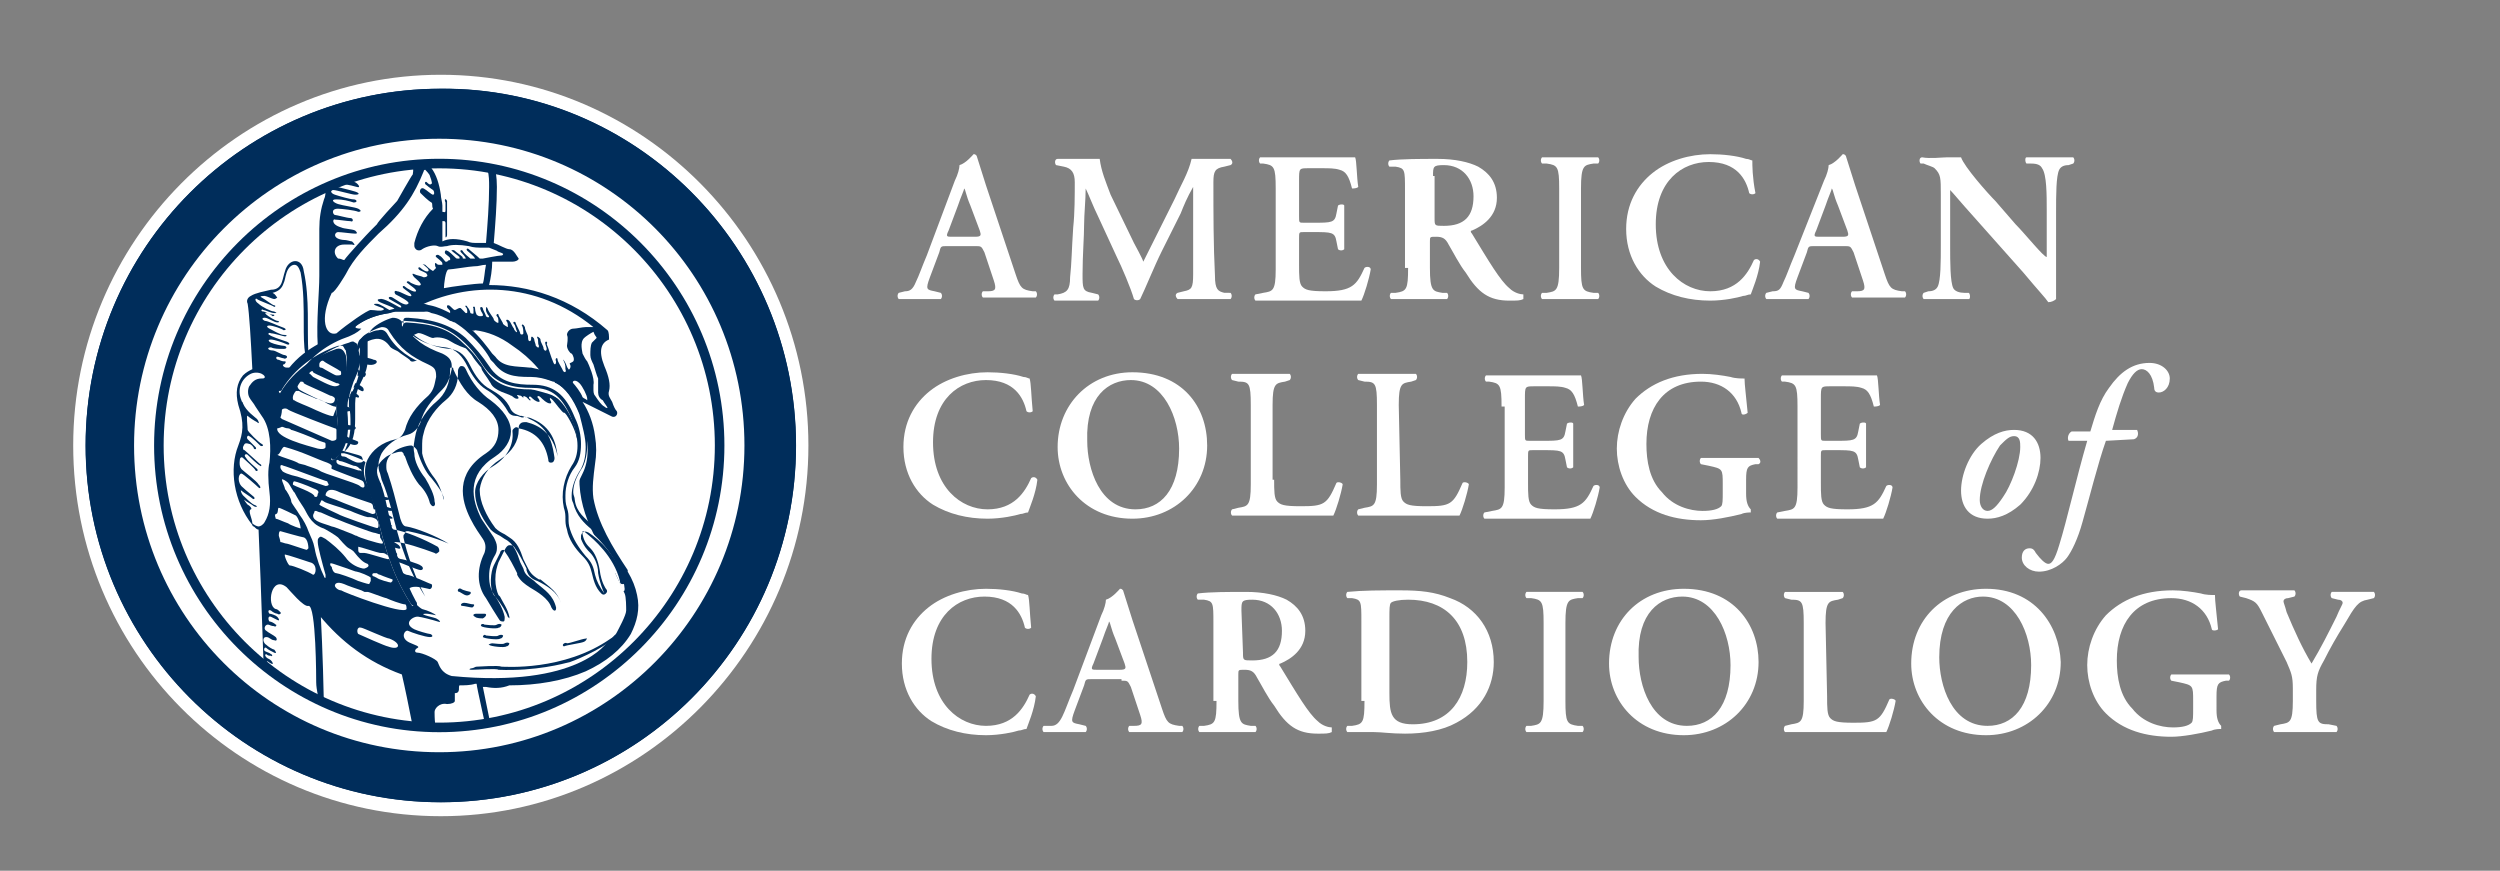 <svg xmlns="http://www.w3.org/2000/svg" xmlns:xlink="http://www.w3.org/1999/xlink" style="enable-background:new -271 279.1 160.5 55.9" id="Layer_1" x="0" y="0" version="1.1" viewBox="-271 279.1 160.5 55.9" xml:space="preserve"><rect x="-271" y="279.1" width="160.5" height="55.9" fill="#808080" stroke="none"/><style type="text/css">.st0,.st1{fill:#fff}.st1{stroke:#002d5b;stroke-width:.614}.st2{fill:#002d5b}.st3{clip-path:url(#SVGID_4_)}.st3,.st4,.st5{fill:#002d5b}.st4{clip-path:url(#SVGID_6_)}.st5{clip-path:url(#SVGID_8_)}.st6{clip-path:url(#SVGID_10_)}.st6,.st7,.st8{fill:#002d5b}.st7{clip-path:url(#SVGID_12_)}.st8{clip-path:url(#SVGID_14_)}.st10,.st11,.st9{fill:#002d5b}.st9{clip-path:url(#SVGID_16_)}.st10{clip-path:url(#SVGID_18_)}.st11{clip-path:url(#SVGID_20_)}.st12{clip-path:url(#SVGID_22_)}.st12,.st13,.st14{fill:#002d5b}.st13{clip-path:url(#SVGID_24_)}.st14{clip-path:url(#SVGID_26_)}.st15{clip-path:url(#SVGID_28_)}.st15,.st16,.st17{fill:#002d5b}.st16{clip-path:url(#SVGID_30_)}.st17{clip-path:url(#SVGID_32_)}.st18{clip-path:url(#SVGID_34_)}.st18,.st19,.st20{fill:#002d5b}.st19{clip-path:url(#SVGID_36_)}.st20{clip-path:url(#SVGID_38_)}.st21{clip-path:url(#SVGID_40_);fill:#fff}.st22{clip-path:url(#SVGID_42_);fill:#002d5b}.st23{clip-path:url(#SVGID_44_);fill:#fff}.st24{fill:none;stroke:#002d5b;stroke-width:.614}</style><path d="M-219.1,307.7c0,13.1-10.6,23.8-23.6,23.8s-23.6-10.6-23.6-23.8c0-13.1,10.6-23.8,23.6-23.8	C-229.7,283.9-219.1,294.6-219.1,307.7z" class="st0"/><path d="M-209.9,294.3c-0.3,0-0.4,0-0.2-0.4l0.6-1.6c0.2-0.6,0.4-1,0.4-1.1l0,0c0.1,0.1,0.1,0.4,0.4,1.1l0.6,1.6	c0.1,0.3,0.1,0.4-0.3,0.4H-209.9z M-208.4,294.9c0.4,0,0.4,0,0.6,0.4l0.6,1.8c0.2,0.6,0.1,0.7-0.4,0.7h-0.3c-0.1,0.1-0.1,0.3,0,0.4	c0.5,0,1.1,0,1.6,0c0.7,0,1.2,0,1.8,0c0.1-0.1,0.1-0.3,0-0.4h-0.2c-0.7-0.1-0.8-0.2-1.1-1.1l-1.9-5.7c-0.2-0.6-0.4-1.3-0.6-1.9	c-0.1-0.1-0.1-0.1-0.2-0.1c0,0-0.5,0.6-0.9,0.7c0,0.2-0.1,0.6-0.3,1l-1.8,4.8c-0.3,0.7-0.5,1.3-0.7,1.7c-0.2,0.5-0.4,0.6-0.7,0.6	l-0.4,0.1c-0.1,0.1-0.1,0.3,0,0.4c0.5,0,0.9,0,1.3,0c0.6,0,1,0,1.4,0c0.1-0.1,0.1-0.3,0-0.4l-0.4-0.1c-0.5-0.1-0.6-0.1-0.3-0.9	l0.6-1.6c0.1-0.4,0.1-0.4,0.5-0.4C-210.2,294.9-208.4,294.9-208.4,294.9z" class="st0"/><path d="M-192,297.9c0.1,0.1,0.1,0.3,0,0.4c-0.6,0-1.1,0-1.6,0c-0.6,0-1.2,0-1.8,0c-0.1-0.1-0.2-0.3,0-0.4l0.4-0.1	c0.5-0.1,0.6-0.2,0.6-1.1v-4.3v-1.3l0,0c-0.4,0.7-0.6,1.2-0.8,1.7l-1.2,2.4c-0.5,1-1.1,2.5-1.4,3.1c-0.1,0.1-0.3,0.1-0.4,0	c-0.2-0.7-0.8-2.1-1.1-2.7l-1.2-2.6c-0.3-0.6-0.6-1.4-0.8-1.8l0,0c0,0.7-0.1,1.7-0.1,2.3c0,0.8-0.1,2-0.1,3.2c0,0.9,0,1.1,0.6,1.2	l0.4,0.1c0.1,0.1,0.1,0.3,0,0.4c-0.5,0-0.9,0-1.4,0c-0.4,0-0.9,0-1.4,0c-0.1-0.1-0.1-0.3,0-0.4h0.2c0.6-0.1,0.8-0.3,0.8-1.1	c0.1-0.9,0.1-1.7,0.2-3.2c0.1-0.9,0.1-2.1,0.1-2.9c0-0.6-0.2-0.9-0.7-1l-0.5-0.1c-0.1-0.1-0.1-0.4,0.1-0.4c0.4,0,0.8,0,1.3,0	s0.9,0,1.4,0c0.1,0.8,0.4,1.5,0.7,2.3l1.5,3.1c0.1,0.2,0.5,0.9,0.6,1.2c0.2-0.4,0.4-0.8,0.7-1.4l1.3-2.6c0.4-0.9,0.9-1.7,1.1-2.6	c0.4,0,0.8,0,1.1,0c0.6,0,1,0,1.4,0c0.1,0.1,0.2,0.3,0,0.4l-0.4,0.1c-0.6,0.1-0.7,0.3-0.7,1c0,2,0,4,0.1,6c0,0.9,0.2,1,0.6,1.1H-192	z" class="st0"/><path d="M-189.1,291.2c0-1.4-0.1-1.5-0.8-1.6h-0.2c-0.1-0.1-0.1-0.3,0-0.4c0.5,0,1.1,0,1.7,0h2.6c0.9,0,1.6,0,1.8,0	c0.1,0.2,0.1,1.3,0.2,1.9c-0.1,0.1-0.3,0.1-0.4,0.1c-0.2-0.8-0.4-1.1-0.8-1.2c-0.3-0.1-0.7-0.1-1.1-0.1h-0.9c-0.6,0-0.6,0-0.6,0.8	v2.3c0,0.4,0,0.4,0.3,0.4h0.6c1.2,0,1.4,0,1.5-0.6l0.1-0.5c0.1-0.1,0.4-0.1,0.4,0c0,0.4,0,0.9,0,1.4s0,1,0,1.4	c-0.1,0.1-0.3,0.1-0.4,0l-0.1-0.5c-0.1-0.6-0.3-0.6-1.5-0.6h-0.6c-0.3,0-0.3,0-0.3,0.4v1.7c0,0.7,0,1.2,0.2,1.4	c0.2,0.2,0.4,0.3,1.5,0.3c1.7,0,2-0.4,2.5-1.5c0.1-0.1,0.4-0.1,0.4,0.1c-0.1,0.6-0.4,1.6-0.6,2c-0.6,0-1.8,0-3.3,0h-1.5	c-0.6,0-1.4,0-2,0c-0.1-0.1-0.1-0.3,0-0.4l0.5-0.1c0.6-0.1,0.8-0.1,0.8-1.5V291.2z" class="st0"/><path d="M-179,290.4c0-0.6,0-0.7,0.7-0.7c1.2,0,1.9,0.9,1.9,2c0,1.3-0.6,1.9-1.9,1.9c-0.6,0-0.6,0-0.6-0.5v-2.7H-179z M-180.6,296.3c0,1.4-0.1,1.5-0.8,1.6h-0.3c-0.1,0.1-0.1,0.3,0,0.4c0.6,0,1.2,0,1.8,0c0.6,0,1.2,0,1.8,0c0.1-0.1,0.1-0.3,0-0.4h-0.3	c-0.6-0.1-0.8-0.1-0.8-1.6v-1.7c0-0.3,0-0.3,0.4-0.3s0.6,0.1,0.8,0.5c0.3,0.5,0.7,1.3,1.1,1.8c0.8,1.3,1.5,1.8,2.8,1.8	c0.5,0,0.7,0,0.9-0.1c0-0.1,0-0.2,0-0.3c-0.2,0-0.6-0.1-0.9-0.4c-0.6-0.5-1.3-1.7-2.4-3.5c-0.1-0.1-0.1-0.2,0-0.2	c0.7-0.3,1.6-0.9,1.6-2.1c0-1-0.5-1.6-1.2-2c-0.6-0.3-1.5-0.5-2.6-0.5s-2.3,0-3.1,0.1c-0.1,0.1-0.1,0.3,0,0.4h0.4	c0.6,0.1,0.6,0.2,0.6,1.5v5H-180.6z" class="st0"/><path d="M-169.5,296.3c0,1.4,0.1,1.5,0.8,1.6h0.3c0.1,0.1,0.1,0.3,0,0.4c-0.6,0-1.2,0-1.8,0s-1.2,0-1.8,0	c-0.1-0.1-0.1-0.3,0-0.4h0.3c0.6-0.1,0.8-0.1,0.8-1.6v-5.1c0-1.4-0.1-1.5-0.8-1.6h-0.3c-0.1-0.1-0.1-0.3,0-0.4c0.6,0,1.2,0,1.8,0	c0.6,0,1.2,0,1.8,0c0.1,0.1,0.1,0.3,0,0.4h-0.3c-0.6,0.1-0.8,0.1-0.8,1.6V296.3z" class="st0"/><path d="M-158.3,291.5c-0.1,0.1-0.3,0.1-0.4,0c-0.2-0.9-0.8-2-2.6-2c-1.7,0-3.4,1.2-3.4,4c0,2.9,1.8,4.3,3.5,4.3	c1.7,0,2.4-1.1,2.8-2c0.1-0.1,0.3-0.1,0.4,0.1c-0.1,0.9-0.5,1.8-0.6,2.1c-0.2,0-0.3,0.1-0.5,0.1c-0.3,0.1-1.2,0.3-2.1,0.3	c-1.3,0-2.5-0.3-3.5-0.9c-1.1-0.7-1.9-2-1.9-3.7c0-1.6,0.7-2.8,1.7-3.6c1-0.8,2.4-1.2,3.7-1.2c0.8,0,1.7,0.1,2.3,0.3	c0.2,0,0.3,0.1,0.4,0.1C-158.5,289.7-158.5,290.5-158.3,291.5z" class="st0"/><path d="M-154.2,294.3c-0.3,0-0.4,0-0.2-0.4l0.6-1.6c0.2-0.6,0.4-1,0.4-1.1l0,0c0.1,0.1,0.1,0.4,0.4,1.1l0.6,1.6	c0.1,0.3,0.1,0.4-0.3,0.4H-154.2z M-152.6,294.9c0.4,0,0.4,0,0.6,0.4l0.6,1.8c0.2,0.6,0.1,0.7-0.4,0.7h-0.3c-0.1,0.1-0.1,0.3,0,0.4	c0.5,0,1.1,0,1.6,0c0.7,0,1.2,0,1.8,0c0.1-0.1,0.1-0.3,0-0.4h-0.2c-0.7-0.1-0.8-0.2-1.1-1.1l-1.9-5.7c-0.2-0.6-0.4-1.3-0.6-1.9	c-0.1-0.1-0.1-0.1-0.2-0.1c0,0-0.5,0.6-0.9,0.7c0,0.2-0.1,0.6-0.3,1l-1.9,4.8c-0.3,0.7-0.5,1.3-0.7,1.7c-0.2,0.5-0.3,0.6-0.7,0.6	l-0.4,0.1c-0.1,0.1-0.1,0.3,0,0.4c0.5,0,0.9,0,1.3,0c0.6,0,1,0,1.4,0c0.1-0.1,0.1-0.3,0-0.4l-0.4-0.1c-0.5-0.1-0.6-0.1-0.3-0.9	l0.6-1.6c0.1-0.4,0.1-0.4,0.5-0.4C-154.5,294.9-152.6,294.9-152.6,294.9z" class="st0"/><path d="M-139,295.9c0,0.4,0,2.1,0,2.4c-0.1,0.1-0.3,0.2-0.5,0.2c-0.2-0.3-0.6-0.7-1.6-1.9l-3.2-3.6	c-0.9-1-1.3-1.5-1.5-1.7c0,0,0,0.1,0,0.9v2.7c0,1,0,2.3,0.2,2.7c0.1,0.2,0.4,0.3,0.7,0.3h0.3c0.1,0.1,0.1,0.4,0,0.4	c-0.5,0-1,0-1.5,0c-0.6,0-0.9,0-1.4,0c-0.1-0.1-0.1-0.3,0-0.4l0.3-0.1c0.3,0,0.5-0.1,0.6-0.3c0.2-0.4,0.2-1.6,0.2-2.7v-3.2	c0-1.1,0-1.3-0.4-1.7c-0.1-0.1-0.5-0.2-0.7-0.3h-0.2c-0.1-0.1-0.1-0.4,0.1-0.4c0.5,0.1,1.3,0,1.6,0c0.3,0,0.6,0,0.9,0	c0.2,0.6,1.7,2.3,2.2,2.8l1.3,1.5c0.6,0.6,1.8,2.1,2,2.1c0,0,0-0.1,0-0.3v-2.7c0-1,0-2.3-0.3-2.7c-0.1-0.2-0.3-0.3-0.7-0.3h-0.3	c-0.1-0.1-0.1-0.4,0-0.4c0.5,0,1,0,1.6,0s0.9,0,1.4,0c0.1,0.1,0.1,0.3,0,0.4l-0.3,0.1c-0.3,0-0.5,0.1-0.6,0.3	c-0.2,0.4-0.2,1.6-0.2,2.7L-139,295.9L-139,295.9z" class="st0"/><path d="M-204.7,305.5c-0.1,0.1-0.3,0.1-0.4,0c-0.2-0.9-0.8-2-2.6-2c-1.7,0-3.4,1.2-3.4,4c0,2.9,1.8,4.3,3.5,4.3	c1.7,0,2.4-1.1,2.8-2c0.1-0.1,0.3-0.1,0.4,0.1c-0.1,0.9-0.5,1.8-0.6,2.1c-0.2,0-0.3,0.1-0.5,0.1c-0.3,0.1-1.2,0.3-2.1,0.3	c-1.3,0-2.5-0.3-3.5-0.9c-1.1-0.7-1.9-2-1.9-3.7c0-1.6,0.7-2.8,1.7-3.6c1-0.8,2.4-1.2,3.7-1.2c0.8,0,1.7,0.1,2.3,0.3	c0.2,0,0.3,0.1,0.4,0.1C-204.8,303.7-204.8,304.5-204.7,305.5z" class="st0"/><path d="M-198.4,303.5c2.1,0,3.1,2.4,3.1,4.4c0,2.7-1.2,3.9-2.8,3.9c-2.3,0-3.1-2.6-3.1-4.4	C-201.3,304.5-199.8,303.5-198.4,303.5z M-198.3,303c-2.8,0-4.8,2.1-4.8,4.8c0,2.4,1.8,4.6,4.8,4.6c2.7,0,4.8-2,4.8-4.7	C-193.5,305.2-195.1,303-198.3,303z" class="st0"/><path d="M-189.2,309.9c0,0.7,0,1.2,0.2,1.4c0.2,0.2,0.4,0.3,1.5,0.3c1.5,0,1.7-0.1,2.3-1.5c0.1-0.1,0.4,0,0.4,0.1	c-0.1,0.6-0.4,1.6-0.6,2c-0.6,0-1.7,0-3.2,0h-1.4c-0.7,0-1.4,0-1.9,0c-0.1-0.1-0.1-0.3,0-0.4l0.4-0.1c0.6-0.1,0.8-0.1,0.8-1.5v-5.1	c0-1.4-0.1-1.5-0.8-1.5l-0.4-0.1c-0.1-0.1-0.1-0.3,0-0.4c0.7,0,1.3,0,1.9,0s1.2,0,1.8,0c0.1,0.1,0.1,0.3,0,0.4l-0.3,0.1	c-0.6,0.1-0.8,0.1-0.8,1.5v4.8H-189.2z" class="st0"/><path d="M-181.1,309.9c0,0.7,0,1.2,0.2,1.4c0.2,0.2,0.4,0.3,1.5,0.3c1.5,0,1.7-0.1,2.3-1.5c0.1-0.1,0.4,0,0.4,0.1	c-0.1,0.6-0.4,1.6-0.6,2c-0.6,0-1.7,0-3.2,0h-1.4c-0.7,0-1.4,0-1.9,0c-0.1-0.1-0.1-0.3,0-0.4l0.4-0.1c0.6-0.1,0.8-0.1,0.8-1.5v-5.1	c0-1.4-0.1-1.5-0.8-1.5l-0.4-0.1c-0.1-0.1-0.1-0.3,0-0.4c0.7,0,1.3,0,1.9,0s1.2,0,1.8,0c0.1,0.1,0.1,0.3,0,0.4l-0.3,0.1	c-0.6,0.1-0.8,0.1-0.8,1.5L-181.1,309.9L-181.1,309.9z" class="st0"/><path d="M-174.6,305.2c0-1.4-0.1-1.5-0.8-1.6h-0.2c-0.1-0.1-0.1-0.3,0-0.4c0.5,0,1.1,0,1.7,0h2.6c0.9,0,1.6,0,1.8,0	c0.1,0.2,0.1,1.3,0.2,1.9c-0.1,0.1-0.3,0.1-0.4,0.1c-0.2-0.8-0.4-1.1-0.8-1.2c-0.3-0.1-0.7-0.1-1.1-0.1h-0.9c-0.6,0-0.6,0-0.6,0.8	v2.3c0,0.4,0,0.4,0.3,0.4h0.8c1.2,0,1.4,0,1.5-0.6l0.1-0.5c0.1-0.1,0.4-0.1,0.4,0c0,0.4,0,0.9,0,1.4s0,1,0,1.4	c-0.1,0.1-0.3,0.1-0.4,0l-0.1-0.5c-0.1-0.6-0.3-0.6-1.5-0.6h-0.6c-0.3,0-0.3,0-0.3,0.4v1.7c0,0.7,0,1.2,0.2,1.4	c0.2,0.2,0.4,0.3,1.5,0.3c1.7,0,2-0.4,2.5-1.5c0.1-0.1,0.4-0.1,0.4,0.1c-0.1,0.6-0.4,1.6-0.6,2c-0.6,0-1.8,0-3.3,0h-1.5	c-0.6,0-1.4,0-2,0c-0.1-0.1-0.1-0.3,0-0.4l0.5-0.1c0.6-0.1,0.8-0.1,0.8-1.5v-5.2H-174.6z" class="st0"/><path d="M-158.9,310.8c0,0.5,0.1,0.8,0.3,1c0,0.1,0,0.2,0,0.2c-0.1,0-0.4,0-0.6,0.1c-0.8,0.2-1.8,0.4-2.6,0.4	c-1.6,0-3.1-0.4-4.2-1.5c-0.8-0.8-1.2-2-1.2-3.1c0-1.1,0.4-2.3,1.2-3.2c1-1,2.4-1.6,4.3-1.6c0.6,0,1.3,0.1,1.8,0.2	c0.3,0.1,0.7,0.1,0.9,0.1c0,0.4,0.1,1.1,0.2,2.2c-0.1,0.1-0.4,0.2-0.4,0c-0.3-1.3-1.3-2-2.6-2c-2.4,0-3.5,1.7-3.5,4	c0,1.1,0.2,2.3,1,3.1c0.7,0.9,1.8,1.2,2.6,1.2c0.6,0,1-0.1,1.2-0.3c0.1-0.1,0.1-0.4,0.1-0.9v-0.5c0-1,0-1-0.9-1.2l-0.5-0.1	c-0.1-0.1-0.1-0.3,0-0.4c0.5,0,1.2,0,2.1,0c0.6,0,1.1,0,1.6,0c0.1,0.1,0.2,0.3,0,0.4h-0.2c-0.5,0.1-0.6,0.2-0.6,1	C-158.9,309.9-158.9,310.8-158.9,310.8z" class="st0"/><path d="M-155.6,305.2c0-1.4-0.1-1.5-0.8-1.6h-0.2c-0.1-0.1-0.1-0.3,0-0.4c0.5,0,1.1,0,1.7,0h2.6c0.9,0,1.6,0,1.8,0	c0.1,0.2,0.1,1.3,0.2,1.9c-0.1,0.1-0.3,0.1-0.4,0.1c-0.2-0.8-0.4-1.1-0.8-1.2c-0.3-0.1-0.7-0.1-1.1-0.1h-0.9c-0.6,0-0.6,0-0.6,0.8	v2.3c0,0.4,0,0.4,0.3,0.4h0.6c1.2,0,1.4,0,1.5-0.6l0.1-0.5c0.1-0.1,0.4-0.1,0.4,0c0,0.4,0,0.9,0,1.4s0,1,0,1.4	c-0.1,0.1-0.3,0.1-0.4,0l-0.1-0.5c-0.1-0.6-0.3-0.6-1.5-0.6h-0.6c-0.3,0-0.3,0-0.3,0.4v1.7c0,0.7,0,1.2,0.2,1.4s0.4,0.3,1.5,0.3	c1.7,0,2-0.4,2.5-1.5c0.1-0.1,0.4-0.1,0.4,0.1c-0.1,0.6-0.4,1.6-0.6,2c-0.6,0-1.8,0-3.3,0h-1.5c-0.6,0-1.4,0-2,0	c-0.1-0.1-0.1-0.3,0-0.4l0.5-0.1c0.6-0.1,0.8-0.1,0.8-1.5C-155.6,310.4-155.6,305.2-155.6,305.2z" class="st0"/><path d="M-143.4,311.9c-0.3,0-0.5-0.3-0.5-0.7c0-1,0.7-2.6,1.3-3.5c0.4-0.4,0.6-0.6,0.9-0.6c0.4,0,0.4,0.4,0.4,0.7	c0,0.9-0.6,2.5-1.1,3.2C-142.8,311.6-143.1,311.9-143.4,311.9z M-145.1,310.6c0,1,0.5,1.8,1.7,1.8c0.6,0,1.3-0.2,2.1-0.9	c0.9-0.9,1.3-2.1,1.3-3c0-1-0.5-1.8-1.7-1.8c-0.6,0-1.3,0.2-2.1,0.9C-144.6,308.3-145.1,309.6-145.1,310.6z" class="st0"/><path d="M-135.8,307.4c-0.5,1.4-1.1,3.8-1.5,5.2c-0.3,1.1-0.7,1.9-1,2.3c-0.3,0.4-1,0.9-1.8,0.9c-0.6,0-1.1-0.4-1.1-0.9	c0-0.4,0.2-0.6,0.5-0.6c0.2,0,0.3,0.1,0.4,0.3c0.3,0.4,0.6,0.7,0.8,0.7s0.4-0.2,0.7-1.2c0.5-1.6,1.1-4.3,1.8-6.7h-1.2	c-0.1-0.2,0-0.5,0.2-0.6h1.2c0.3-1,0.6-2,1.2-2.8c0.7-1,1.5-1.6,2.6-1.6c0.8,0,1.3,0.5,1.3,1c0,0.6-0.4,0.9-0.7,0.9	c-0.2,0-0.3-0.1-0.3-0.3c-0.1-0.9-0.5-1.2-0.8-1.2s-0.6,0.3-0.9,0.9c-0.4,0.9-0.7,1.9-1,3h1.6c0.1,0.2,0.1,0.5-0.2,0.6L-135.8,307.4	L-135.8,307.4z" class="st0"/><path d="M-204.8,319.4c-0.1,0.1-0.3,0.1-0.4,0c-0.2-0.9-0.8-2-2.6-2c-1.7,0-3.4,1.2-3.4,4c0,2.9,1.8,4.3,3.5,4.3	c1.7,0,2.4-1.1,2.8-2c0.1-0.1,0.3-0.1,0.4,0.1c-0.1,0.9-0.5,1.8-0.6,2.1c-0.2,0-0.3,0.1-0.5,0.1c-0.3,0.1-1.2,0.3-2.1,0.3	c-1.3,0-2.5-0.3-3.5-0.9c-1.1-0.7-1.9-2-1.9-3.7c0-1.6,0.7-2.8,1.7-3.6c1-0.8,2.4-1.2,3.7-1.2c0.8,0,1.7,0.1,2.3,0.3	c0.2,0,0.3,0.1,0.4,0.1C-204.9,317.6-204.9,318.4-204.8,319.4z" class="st0"/><path d="M-200.6,322.1c-0.3,0-0.4,0-0.2-0.4l0.6-1.6c0.2-0.6,0.4-1,0.4-1.1l0,0c0.1,0.1,0.1,0.4,0.4,1.1l0.6,1.6	c0.1,0.3,0.1,0.4-0.3,0.4H-200.6z M-199,322.8c0.4,0,0.4,0,0.6,0.4l0.6,1.8c0.2,0.6,0.1,0.7-0.4,0.7h-0.3c-0.1,0.1-0.1,0.3,0,0.4	c0.5,0,1.1,0,1.6,0c0.7,0,1.2,0,1.8,0c0.1-0.1,0.1-0.3,0-0.4h-0.2c-0.7-0.1-0.8-0.2-1.1-1.1l-1.9-5.7c-0.2-0.6-0.4-1.3-0.6-1.9	c-0.1-0.1-0.1-0.1-0.2-0.1c0,0-0.5,0.6-0.9,0.7c0,0.2-0.1,0.6-0.3,1l-1.8,4.8c-0.3,0.7-0.5,1.3-0.7,1.7s-0.4,0.6-0.7,0.6h-0.5	c-0.1,0.1-0.1,0.3,0,0.4c0.5,0,0.9,0,1.3,0c0.6,0,1,0,1.4,0c0.1-0.1,0.1-0.3,0-0.4l-0.4-0.1c-0.5-0.1-0.6-0.1-0.3-0.9l0.6-1.6	c0.1-0.4,0.1-0.4,0.5-0.4h1.9V322.8z" class="st0"/><path d="M-191.3,318.3c0-0.6,0-0.7,0.7-0.7c1.2,0,1.9,0.9,1.9,2c0,1.3-0.6,1.9-1.9,1.9c-0.6,0-0.6,0-0.6-0.5	L-191.3,318.3L-191.3,318.3z M-192.9,324.1c0,1.4-0.1,1.5-0.8,1.6h-0.3c-0.1,0.1-0.1,0.3,0,0.4c0.6,0,1.2,0,1.8,0s1.2,0,1.8,0	c0.1-0.1,0.1-0.3,0-0.4h-0.3c-0.6-0.1-0.8-0.1-0.8-1.6v-1.7c0-0.3,0-0.3,0.4-0.3s0.6,0.1,0.8,0.5c0.3,0.5,0.7,1.3,1.1,1.8	c0.8,1.3,1.5,1.8,2.8,1.8c0.5,0,0.7,0,0.9-0.1c0-0.1,0-0.2,0-0.3c-0.2,0-0.6-0.1-0.9-0.4c-0.6-0.5-1.3-1.7-2.4-3.5	c-0.1-0.1-0.1-0.2,0-0.2c0.7-0.3,1.6-0.9,1.6-2.1c0-1-0.5-1.6-1.2-2c-0.6-0.3-1.5-0.5-2.6-0.5s-2.3,0-3.1,0.1	c-0.1,0.1-0.1,0.3,0,0.4h0.4c0.6,0.1,0.6,0.2,0.6,1.5v5H-192.9z" class="st0"/><path d="M-181.8,318.8c0-0.6,0-0.9,0.1-1c0.1-0.1,0.5-0.2,1.1-0.2c2.3,0,3.8,1.3,3.8,4c0,2.3-1.1,4-3.5,4	c-1.4,0-1.5-0.7-1.5-2V318.8z M-183.4,324.1c0,1.4-0.1,1.5-0.8,1.6h-0.3c-0.1,0.1-0.1,0.3,0,0.4c0.6,0,1.2,0,1.7,0s1.1,0.1,2,0.1	c1.2,0,2.4-0.2,3.3-0.7c1.7-0.9,2.4-2.4,2.4-3.9c0-2-1.1-3.5-2.8-4.1c-1-0.4-1.9-0.5-3.2-0.5c-1.3,0-2.4,0-3.4,0.1	c-0.1,0.1-0.1,0.3,0,0.4h0.3c0.6,0.1,0.6,0.2,0.6,1.5v5.1H-183.4z" class="st0"/><path d="M-170.5,324.1c0,1.4,0.1,1.5,0.8,1.6h0.3c0.1,0.1,0.1,0.3,0,0.4c-0.6,0-1.2,0-1.8,0c-0.6,0-1.2,0-1.8,0	c-0.1-0.1-0.1-0.3,0-0.4h0.3c0.6-0.1,0.8-0.1,0.8-1.6v-5c0-1.4-0.1-1.5-0.8-1.6h-0.3c-0.1-0.1-0.1-0.3,0-0.4c0.6,0,1.2,0,1.8,0	c0.6,0,1.2,0,1.8,0c0.1,0.1,0.1,0.3,0,0.4h-0.3c-0.6,0.1-0.8,0.1-0.8,1.6V324.1z" class="st0"/><path d="M-163,317.4c2.1,0,3.1,2.4,3.1,4.4c0,2.7-1.2,3.9-2.8,3.9c-2.3,0-3.1-2.6-3.1-4.4	C-165.9,318.4-164.4,317.4-163,317.4z M-162.9,316.9c-2.8,0-4.8,2-4.8,4.8c0,2.4,1.8,4.6,4.8,4.6c2.7,0,4.8-2,4.8-4.7	C-158.1,319.2-159.7,316.9-162.9,316.9z" class="st0"/><path d="M-153.7,323.8c0,0.7,0,1.2,0.2,1.4s0.4,0.3,1.5,0.3c1.5,0,1.7-0.1,2.3-1.5c0.1-0.1,0.4,0,0.4,0.1	c-0.1,0.6-0.4,1.6-0.6,2c-0.6,0-1.7,0-3.2,0h-1.4c-0.7,0-1.4,0-1.9,0c-0.1-0.1-0.1-0.3,0-0.4l0.4-0.1c0.6-0.1,0.8-0.1,0.8-1.5v-5	c0-1.4-0.1-1.5-0.8-1.5l-0.4-0.1c-0.1-0.1-0.1-0.3,0-0.4c0.7,0,1.3,0,1.9,0c0.6,0,1.2,0,1.8,0c0.1,0.1,0.1,0.3,0,0.4l-0.3,0.1	c-0.6,0.1-0.8,0.1-0.8,1.5L-153.7,323.8L-153.7,323.8z" class="st0"/><path d="M-143.7,317.4c2.1,0,3.1,2.4,3.1,4.4c0,2.7-1.2,3.9-2.8,3.9c-2.3,0-3.1-2.6-3.1-4.4	C-146.5,318.4-145,317.4-143.7,317.4z M-143.5,316.9c-2.8,0-4.8,2-4.8,4.8c0,2.4,1.8,4.6,4.8,4.6c2.7,0,4.8-2,4.8-4.7	C-138.8,319.2-140.4,316.9-143.5,316.9z" class="st0"/><path d="M-128.7,324.7c0,0.5,0.1,0.8,0.3,1c0,0.1,0,0.2,0,0.2c-0.1,0-0.4,0-0.6,0.1c-0.8,0.2-1.9,0.4-2.6,0.4	c-1.6,0-3.1-0.4-4.2-1.5c-0.8-0.8-1.2-2-1.2-3.1c0-1.1,0.4-2.3,1.2-3.2c1-1,2.4-1.6,4.3-1.6c0.6,0,1.3,0.1,1.8,0.2	c0.3,0.1,0.7,0.1,0.9,0.1c0,0.4,0.1,1.1,0.2,2.2c-0.1,0.1-0.4,0.1-0.4,0c-0.3-1.3-1.3-2-2.6-2c-2.4,0-3.5,1.7-3.5,4	c0,1.1,0.2,2.3,1,3.1c0.7,0.9,1.8,1.2,2.6,1.2c0.6,0,1-0.1,1.2-0.3c0.1-0.1,0.1-0.4,0.1-0.9v-0.5c0-1,0-1-0.9-1.2l-0.5-0.1	c-0.1-0.1-0.1-0.3,0-0.4c0.5,0,1.2,0,2.1,0c0.6,0,1.1,0,1.6,0c0.1,0.1,0.1,0.3,0,0.4h-0.2c-0.5,0.1-0.6,0.2-0.6,1L-128.7,324.7	L-128.7,324.7z" class="st0"/><path d="M-123.8,323.3c0-0.8-0.1-1-0.4-1.7l-1.6-3.2c-0.3-0.6-0.4-0.7-1-0.9l-0.4-0.1c-0.1-0.1-0.1-0.4,0.1-0.4	c0.6,0,1.1,0,1.7,0c0.6,0,1.4,0,1.7,0c0.1,0.1,0.1,0.3,0,0.4l-0.4,0.1c-0.2,0-0.3,0.1-0.3,0.2c0,0.1,0.1,0.3,0.2,0.7	c0.5,1.2,1,2.3,1.6,3.3c0.6-1,1.1-2,1.6-3c0.2-0.5,0.4-0.8,0.4-0.9c0-0.1-0.1-0.2-0.3-0.2l-0.4-0.1c-0.1-0.1-0.1-0.3,0-0.4	c0.6,0,1,0,1.4,0s0.8,0,1.3,0c0.1,0.1,0.1,0.3,0,0.4l-0.4,0.1c-0.6,0.1-0.8,0.4-1.5,1.6c-0.5,0.8-0.9,1.5-1.3,2.3	c-0.4,0.7-0.5,1-0.5,1.9v0.7c0,1.4,0.1,1.5,0.8,1.5l0.5,0.1c0.1,0.1,0.1,0.3,0,0.4c-0.8,0-1.4,0-2,0s-1.2,0-2,0	c-0.1-0.1-0.1-0.3,0-0.4l0.4-0.1c0.6-0.1,0.8-0.1,0.8-1.5L-123.8,323.3L-123.8,323.3z" class="st0"/><path d="M-220.2,307.7c0,12.5-10.1,22.6-22.5,22.6c-12.4,0-22.5-10.1-22.5-22.6s10.1-22.6,22.5-22.6	C-230.3,285-220.2,295.2-220.2,307.7z" class="st1"/><path d="M-219.9,307.7c0,12.7-10.2,22.9-22.8,22.9c-12.6,0-22.8-10.3-22.8-22.9c0-12.7,10.2-22.9,22.8-22.9	C-230.2,284.7-219.9,295-219.9,307.7z" class="st2"/><path d="M-241.8,308.2c-0.3-0.1-2.2-0.9-2.2-0.9c-0.1-0.1,0-0.4,0.3-0.2c0.1,0,1.9,0.8,2.1,0.8	C-241.5,308-241.4,308.3-241.8,308.2z" class="st0"/><path d="M-222.9,307.7c0,11-8.9,20-19.9,20s-19.9-8.9-19.9-20c0-11,8.9-20,19.9-20S-222.9,296.6-222.9,307.7z" class="st1"/><g><g><path id="SVGID_1_" d="M-224.8,307.7c0,10-8.1,18.1-18,18.1c-9.9,0-18-8.1-18-18.1s8.1-18.1,18-18.1 C-232.9,289.6-224.8,297.7-224.8,307.7z" class="st0"/></g><g><defs><path id="SVGID_3_" d="M-224.8,307.7c0,10-8.1,18.1-18,18.1c-9.9,0-18-8.1-18-18.1s8.1-18.1,18-18.1 C-232.9,289.6-224.8,297.7-224.8,307.7z"/></defs><clipPath id="SVGID_4_"><use style="overflow:visible" xlink:href="#SVGID_3_"/></clipPath><path d="M-248.1,287.2c0.1,0,0.4-0.1,0.3-0.1c0-0.1-0.1-0.1-0.2,0C-248.2,287-248.2,287.2-248.1,287.2z" class="st3"/></g><g><defs><path id="SVGID_5_" d="M-224.8,307.7c0,10-8.1,18.1-18,18.1c-9.9,0-18-8.1-18-18.1s8.1-18.1,18-18.1 C-232.9,289.6-224.8,297.7-224.8,307.7z"/></defs><clipPath id="SVGID_6_"><use style="overflow:visible" xlink:href="#SVGID_5_"/></clipPath><path d="M-247.1,289.6c0.1,0.1,0.8,0.2,1,0.2c0.2,0,0.2-0.2,0.1-0.1c-0.1,0-1.2-0.2-1.3-0.2c-0.1,0-0.3-0.1-0.4-0.1 c-0.1,0-0.3-0.1-0.2,0v0.1C-247.9,289.4-247.2,289.5-247.1,289.6z" class="st4"/></g><g><defs><path id="SVGID_7_" d="M-224.8,307.7c0,10-8.1,18.1-18,18.1c-9.9,0-18-8.1-18-18.1s8.1-18.1,18-18.1 C-232.9,289.6-224.8,297.7-224.8,307.7z"/></defs><clipPath id="SVGID_8_"><use style="overflow:visible" xlink:href="#SVGID_7_"/></clipPath><path d="M-246.9,288.4c0,0-0.1-0.2-0.2-0.2c-0.1,0-0.2,0.1-0.3,0.1C-247.6,288.3-246.9,288.4-246.9,288.4z" class="st5"/></g><g><defs><path id="SVGID_9_" d="M-224.8,307.7c0,10-8.1,18.1-18,18.1c-9.9,0-18-8.1-18-18.1s8.1-18.1,18-18.1 C-232.9,289.6-224.8,297.7-224.8,307.7z"/></defs><clipPath id="SVGID_10_"><use style="overflow:visible" xlink:href="#SVGID_9_"/></clipPath><path d="M-247.8,287.7c-0.2,0.1,0.3,0,0.3,0C-247.6,287.6-247.7,287.6-247.8,287.7z" class="st6"/></g><g><defs><path id="SVGID_11_" d="M-224.8,307.7c0,10-8.1,18.1-18,18.1c-9.9,0-18-8.1-18-18.1s8.1-18.1,18-18.1 C-232.9,289.6-224.8,297.7-224.8,307.7z"/></defs><clipPath id="SVGID_12_"><use style="overflow:visible" xlink:href="#SVGID_11_"/></clipPath><path d="M-247.6,288.1c0-0.1-0.1-0.1-0.2-0.1l0,0c0,0.2,0.2,0.2,0.2,0.2S-247.6,288.2-247.6,288.1z" class="st7"/></g><g><defs><path id="SVGID_13_" d="M-224.8,307.7c0,10-8.1,18.1-18,18.1c-9.9,0-18-8.1-18-18.1s8.1-18.1,18-18.1 C-232.9,289.6-224.8,297.7-224.8,307.7z"/></defs><clipPath id="SVGID_14_"><use style="overflow:visible" xlink:href="#SVGID_13_"/></clipPath><path d="M-233.5,320.3c0.2-0.1,0.2-0.3,0.1-0.2c-0.2,0-1,0.3-1.2,0.3c-0.1-0.1-0.4,0.1-0.2,0.2 C-234.6,320.5-233.7,320.4-233.5,320.3z" class="st8"/></g><g><defs><path id="SVGID_15_" d="M-224.8,307.7c0,10-8.1,18.1-18,18.1c-9.9,0-18-8.1-18-18.1s8.1-18.1,18-18.1 C-232.9,289.6-224.8,297.7-224.8,307.7z"/></defs><clipPath id="SVGID_16_"><use style="overflow:visible" xlink:href="#SVGID_15_"/></clipPath><path d="M-247.6,288.6c0.1,0.1,0.5,0.2,0.6,0.3c0.1,0,0.5-0.1,0.2-0.1c-0.2,0-0.6-0.2-0.7-0.2 C-247.6,288.5-247.7,288.5-247.6,288.6z" class="st9"/></g><g><defs><path id="SVGID_17_" d="M-224.8,307.7c0,10-8.1,18.1-18,18.1c-9.9,0-18-8.1-18-18.1s8.1-18.1,18-18.1 C-232.9,289.6-224.8,297.7-224.8,307.7z"/></defs><clipPath id="SVGID_18_"><use style="overflow:visible" xlink:href="#SVGID_17_"/></clipPath><path d="M-244.9,288.7c0.1,0,0.3-0.1,0.3-0.1s-0.2,0.1-0.2,0C-244.8,288.4-245,288.7-244.9,288.7z" class="st10"/></g><g><defs><path id="SVGID_19_" d="M-224.8,307.7c0,10-8.1,18.1-18,18.1c-9.9,0-18-8.1-18-18.1s8.1-18.1,18-18.1 C-232.9,289.6-224.8,297.7-224.8,307.7z"/></defs><clipPath id="SVGID_20_"><use style="overflow:visible" xlink:href="#SVGID_19_"/></clipPath><path d="M-246.9,289.2c0.1,0,0.3,0.1,0.4,0.1s0.3-0.1,0.2-0.1c-0.1,0-0.3,0-0.5-0.1S-247,289.1-246.9,289.2z" class="st11"/></g><g><defs><path id="SVGID_21_" d="M-224.8,307.7c0,10-8.1,18.1-18,18.1c-9.9,0-18-8.1-18-18.1s8.1-18.1,18-18.1 C-232.9,289.6-224.8,297.7-224.8,307.7z"/></defs><clipPath id="SVGID_22_"><use style="overflow:visible" xlink:href="#SVGID_21_"/></clipPath><path d="M-231.5,319.9c0.1-0.2-0.1,0.1-0.3,0.2c-3,2.1-6.8,1.8-7,1.8c-0.2-0.1-1.5,0-1.6,0c-0.1,0-0.2,0.1-0.3,0.1 c-0.1,0-0.3,0.1,0,0.1s1.6-0.1,1.7,0c2.4,0.1,4.2-0.4,4.6-0.5C-233.8,321.4-231.8,320.5-231.5,319.9z" class="st12"/></g><g><defs><path id="SVGID_23_" d="M-224.8,307.7c0,10-8.1,18.1-18,18.1c-9.9,0-18-8.1-18-18.1s8.1-18.1,18-18.1 C-232.9,289.6-224.8,297.7-224.8,307.7z"/></defs><clipPath id="SVGID_24_"><use style="overflow:visible" xlink:href="#SVGID_23_"/></clipPath><path d="M-244.5,300.7c0-0.1,0.1-0.1,0.3-0.2s0.8,0.3,1,0.3c0.3-0.1,0.8,0,1.1,0.2c0.3,0.2,1,0.5,1.2,0.5 c0.2,0,0.3,0.2,0.2,0.3c-0.1,0.1,0.5,0.8,0.6,0.9c0,0.2,0.3,0.5,0.6,1c0.2,0.5,1.2,0.7,1.3,0.8c0.1,0,0.2,0.2,0.4,0.2 c0.2,0,0-0.2,0-0.2c0-0.1,0.1,0,0.2,0c0.1,0,0.2,0.2,0.2,0.1s0-0.1,0.2,0c0.1,0.1,0.1,0.1,0.2,0.2c0.1,0,0.1,0,0-0.1 c-0.1-0.1,0-0.2,0.1-0.1s0.3,0.3,0.5,0.3c0.1,0,0-0.2-0.1-0.3c0-0.1,0.1-0.1,0.2,0c0.1,0.1,0.4,0.4,0.6,0.4s0-0.2,0-0.3 c0-0.1,0.1,0,0.2,0.1c0.1,0.1,0.6,0.8,0.7,0.8c0.1-0.1,0.7,1,0.8,1.5c0.1,0.5,0.3,0.4,0.3,0.3c-0.7-2.6-1.5-2.7-1.8-2.9 c-0.3-0.2-3.9-1-3.9-1.2c0-0.2-0.8-1-0.8-1s-0.5-0.7-0.6-0.8c-0.2-0.4-1.4-1.2-1.8-1.4c-0.3-0.2-0.6-0.2-1.2-0.3 c-0.6-0.2-0.6-0.2-0.9-0.3s-0.7,0.4-0.7,0.5c0.3,0.3,0.7,0.7,1,1.1c0.2,0.1,0.4,0.1,0.4,0.1C-243.9,301.2-244.4,300.8-244.5,300.7 z" class="st13"/></g><g><defs><path id="SVGID_25_" d="M-224.8,307.7c0,10-8.1,18.1-18,18.1c-9.9,0-18-8.1-18-18.1s8.1-18.1,18-18.1 C-232.9,289.6-224.8,297.7-224.8,307.7z"/></defs><clipPath id="SVGID_26_"><use style="overflow:visible" xlink:href="#SVGID_25_"/></clipPath><path d="M-239.9,318.5c-0.2,0-0.3,0-0.5,0c-0.2,0-0.3,0.1-0.1,0.2c0.1,0.1,0.4,0.1,0.5,0.1 C-239.8,318.7-239.7,318.5-239.9,318.5z" class="st14"/></g><g><defs><path id="SVGID_27_" d="M-224.8,307.7c0,10-8.1,18.1-18,18.1c-9.9,0-18-8.1-18-18.1s8.1-18.1,18-18.1 C-232.9,289.6-224.8,297.7-224.8,307.7z"/></defs><clipPath id="SVGID_28_"><use style="overflow:visible" xlink:href="#SVGID_27_"/></clipPath><path d="M-240.9,317.3c0.2-0.1,0.1-0.2,0.1-0.2s-0.5-0.1-0.6-0.2c-0.2-0.1-0.3,0.2-0.1,0.2 C-241.3,317.2-241.1,317.4-240.9,317.3z" class="st15"/></g><g><defs><path id="SVGID_29_" d="M-224.8,307.7c0,10-8.1,18.1-18,18.1c-9.9,0-18-8.1-18-18.1s8.1-18.1,18-18.1 C-232.9,289.6-224.8,297.7-224.8,307.7z"/></defs><clipPath id="SVGID_30_"><use style="overflow:visible" xlink:href="#SVGID_29_"/></clipPath><path d="M-240.6,317.9c-0.2,0-0.4-0.1-0.6-0.1s-0.3,0.2-0.1,0.2c0.1,0,0.5,0.1,0.6,0.1 C-240.6,318.1-240.5,317.9-240.6,317.9z" class="st16"/></g><g><defs><path id="SVGID_31_" d="M-224.8,307.7c0,10-8.1,18.1-18,18.1c-9.9,0-18-8.1-18-18.1s8.1-18.1,18-18.1 C-232.9,289.6-224.8,297.7-224.8,307.7z"/></defs><clipPath id="SVGID_32_"><use style="overflow:visible" xlink:href="#SVGID_31_"/></clipPath><path d="M-240.1,319.3c0.1,0.1,1,0.2,1.1,0.1c0.1,0,0.2-0.1,0.2-0.2c0,0-0.1-0.1-0.3,0c-0.1,0.1-0.7,0-0.8,0 C-240,319.1-240.2,319.2-240.1,319.3z" class="st17"/></g><g><defs><path id="SVGID_33_" d="M-224.8,307.7c0,10-8.1,18.1-18,18.1c-9.9,0-18-8.1-18-18.1s8.1-18.1,18-18.1 C-232.9,289.6-224.8,297.7-224.8,307.7z"/></defs><clipPath id="SVGID_34_"><use style="overflow:visible" xlink:href="#SVGID_33_"/></clipPath><path d="M-240,320c0.1,0.1,1,0.2,1.1,0.1c0.1,0,0.2-0.1,0.2-0.2c0,0-0.1-0.1-0.3,0c-0.1,0.1-0.7,0-0.8,0 C-239.9,319.8-240,319.9-240,320z" class="st18"/></g><g><defs><path id="SVGID_35_" d="M-224.8,307.7c0,10-8.1,18.1-18,18.1c-9.9,0-18-8.1-18-18.1s8.1-18.1,18-18.1 C-232.9,289.6-224.8,297.7-224.8,307.7z"/></defs><clipPath id="SVGID_36_"><use style="overflow:visible" xlink:href="#SVGID_35_"/></clipPath><path d="M-239.6,320.5c0.1,0.1,1,0.2,1.1,0.1c0.1,0,0.2-0.1,0.2-0.2c0,0-0.1-0.1-0.3,0c-0.1,0.1-0.7,0-0.8,0 C-239.5,320.4-239.7,320.5-239.6,320.5z" class="st19"/></g><g><defs><path id="SVGID_37_" d="M-224.8,307.7c0,10-8.1,18.1-18,18.1c-9.9,0-18-8.1-18-18.1s8.1-18.1,18-18.1 C-232.9,289.6-224.8,297.7-224.8,307.7z"/></defs><clipPath id="SVGID_38_"><use style="overflow:visible" xlink:href="#SVGID_37_"/></clipPath><path d="M-232,300.3L-232,300.3c-2.4-2.1-5.1-2.9-7.6-2.9c0.1-0.4,0.2-1,0.2-1.5c0.3,0,0.9,0,1.3,0 c0.2,0,0.4-0.1,0.4-0.2c-0.1-0.1-0.3-0.6-0.6-0.6c-0.2,0-0.7-0.3-1-0.4c0.1-1.2,0.2-2.5,0.2-3.6c0-2.5-1.4-4.5-3.5-4.6 c-0.4,0-0.6-0.3-0.5-0.7c0.1-0.8,0.5-1.7,0.7-2.5c0.1-0.4-0.1-0.8-0.5-0.7c-0.3,0-0.5,0.1-0.7,0c-0.2,0-0.5,0.1-0.5,0.1 c-0.3,0.1-0.4,0.4-0.5,0.6c-0.1,0.2-0.6,1.4-0.6,1.6c-0.1,0.2-0.1,1-0.3,0.8c-0.1-0.2-0.2-0.2-0.3-0.3c-0.1-0.8-0.2-1.6-0.2-2 c-0.1-0.5-0.6-0.6-0.9-0.2c-0.1,0.2-0.3,0.4-0.4,0.5c-0.2,0.2-0.4,0.2-0.6,0.2c-0.2-0.1-0.5,0-0.7,0.2c-0.2,0.2-0.5,0.3-0.7,0.1 c-0.4-0.1-0.5-0.2-0.7-0.2s-0.3,0.1-0.3,0.2c0.1,0.8,0.2,1.7,0.3,2.4v1.4c0,0.6,0,1.2-0.1,1.7c-0.1,0.6-0.1,1.1,0,1.5 c0,0.3,0,0.5-0.1,0.7c-0.2,0.6-0.3,1.2-0.3,1.9c0,0.8,0,2,0,3c0,1.1-0.2,2.9-0.1,4.5l0,0c-0.2,0.1-0.5,0.3-0.7,0.5c0,0,0,0,0.1,0 l0,0c-0.1-1.6,0.1-3.5-0.3-5.3c-0.1-0.9-1-0.8-1.2,0c-0.1,0.3-0.1,0.4-0.2,0.7c-0.1,0.3-0.3,0.5-0.7,0.5c-0.4,0.1-1,0.2-1.3,0.4 c-0.2,0.1-0.3,0.3-0.2,0.5c0.1,0.6,0.2,2.2,0.3,4.2c-0.2,0.1-0.4,0.2-0.6,0.4c-0.4,0.5-0.5,1.1-0.3,1.9c0.4,1.2,0.3,1.8,0,2.6 c-0.6,1.5-0.3,3.6,0.9,5.1c0,0,0,0.1,0.1,0.1c0.1,0.1,0.2,0.2,0.3,0.2l0,0c0.2,4.5,0.3,8.7,0.4,10.4c0,0.2,0.1,0.5,0.4,0.7 c0.4,0.3,0.9,0.1,1.1-0.2s0.5-0.1,0.5,0.3c0,0.3,0.3,0.5,0.5,0.7c0.2,0.1,0.4,0.3,0.6,0.5c0.3,0.3,0.7,0.2,0.7-0.1l0,0 c0-1.8-0.1-4.8-0.2-6.7l-0.1-0.1c1.4,1.7,3.1,3,5.3,3.8l0,0l0,0c0.4,1.7,1,4.9,1,5c0.1,0.4,0.4,0.7,1.1,0.7c0.4,0,0.8-0.2,1.1-0.2 c0.3-0.1,0.7,0.1,0.9,0.2c0.5,0.3,1.2,0.3,1.7,0.1c0.3-0.2,0.4-0.4,0.3-0.6l0,0l-0.9-4.4h0.2c0.5,0.1,1,0.1,1.5-0.1 c1.8,0,3.5-0.3,4.9-0.9c1.3-0.6,2.3-1.4,2.9-2.4c0.4-0.8,0.6-1.6,0.4-2.5c-0.1-0.5-0.3-1-0.6-1.5v-0.1c-1-1.5-1.9-3-2.2-4.6 c-0.1-0.7,0-1.4,0.1-2.2c0.1-0.6,0.1-1.2,0-1.8c-0.1-0.8-0.4-1.6-0.8-2.2c0,0,1,0.5,1.8,0.9l0,0c0.3,0.2,0.5-0.1,0.4-0.3 c-0.1-0.1-0.2-0.3-0.3-0.6c-0.1-0.2-0.3-0.4-0.2-0.7c0.1-0.4,0-0.9-0.3-1.6c-0.4-1-0.2-1.5,0.3-1.7 C-231.9,300.7-231.9,300.4-232,300.3z M-239.3,327.4L-239.3,327.4L-239.3,327.4z M-240,297.3c-0.5,0-2,0.2-2.5,0.3 c0-0.2,0.1-1.2,0.3-1.2s1.4-0.2,1.6-0.2c0.4,0,0.5-0.1,0.8-0.1C-239.9,296.6-239.9,297-240,297.3z M-248.9,294.8 c0.1,0,0.2,0,0.5,0c0.3,0.1,0.1-0.1,0-0.2c-0.1,0-0.3-0.1-0.6-0.1c-0.7-0.1-0.5-0.5-0.3-0.5s0.9,0.1,1.1,0.1s0.1-0.1,0-0.2 c-0.2-0.1-0.7-0.1-0.9-0.2c-0.7-0.2-0.5-0.6-0.4-0.5c0.2,0,0.8,0.1,1,0.1c0.2,0.1,0.2-0.2,0-0.2s-0.9-0.2-1-0.2s-0.3-0.4,0.2-0.4 c0.2,0,1.1,0.1,1.3,0.2c0.2,0,0.2-0.1,0-0.2s-1-0.2-1.3-0.3c-0.3-0.1-0.5-0.3-0.1-0.3c0.4,0,0.8,0.1,1.1,0.2c0.3,0,0.2-0.2,0-0.2 c-0.2,0-0.9-0.2-1.2-0.3s-0.3-0.3-0.1-0.3c0.2,0,1.2,0.3,1.4,0.3c0.3,0,0.3-0.1,0-0.2c-0.3-0.1-1.2-0.3-1.5-0.4s-0.2-0.2,0-0.2 s1.3,0.2,1.6,0.3c0.3,0.1,0.1-0.2-0.1-0.3c-0.2-0.1-1.2-0.2-1.4-0.3c-0.2-0.1-0.2-0.3,0-0.2c0.2,0.1,0.7,0,0.6,0 c-0.1-0.1-0.2-0.2-0.1-0.2c0.2,0,0.4,0.1,0.6,0.2c0.2,0,0.2,0,0-0.1s-0.6-0.2-0.8-0.2c-0.2-0.1-0.3-0.3-0.1-0.3s0.7,0.2,1,0.3 c0.3,0.1,0.2-0.1,0-0.1c-0.2,0-0.7-0.3-1.1-0.4c-0.4-0.2-0.2-0.3,0-0.2c0.2,0,0.6,0.2,0.7,0.3c0.1,0,0.3,0,0-0.1 c-0.3-0.1-0.6-0.3-0.8-0.3c-0.2-0.1-0.2-0.2,0-0.2c0.3,0,0.8,0.2,1.1,0.3c0.3,0.1,0.4-0.1,0.1-0.2s-1-0.3-1.1-0.4 c-0.1,0-0.2-0.2,0-0.2c0.2,0,0.6,0.2,0.7,0.2c0.1,0,0.3-0.1-0.1-0.1c-0.3,0-0.4-0.2-0.7-0.3c-0.3-0.1-0.1-0.2,0.1-0.2 c0.2,0,0.5,0.1,0.8,0.2c0.2,0.1,0.1-0.1-0.1-0.2c-0.2,0-0.7-0.3-0.9-0.4s-0.2-0.2,0-0.1c0.2,0,0.6,0.2,0.8,0.2 c0.3,0.1,0.4-0.1,0.2-0.1c-0.2-0.1-0.9-0.4-1-0.4s-0.2-0.2-0.1-0.1c0.2,0,0.5,0.1,0.7,0.2c0.2,0.1,0.4-0.1,0.2-0.2s-0.7-0.2-1-0.3 c-0.2-0.1-0.1-0.2,0-0.2c0.2,0,0.7,0.2,1,0.2c0.2,0,0.2-0.1,0-0.1s-0.8-0.3-1-0.4c-0.2-0.1-0.1-0.1,0.1-0.1c0.2,0,0.4,0.1,0.5,0.1 c0.1,0,0.3-0.1,0-0.1c-0.3,0-0.4-0.2-0.6-0.2c-0.2-0.1-0.2-0.2-0.1-0.2c0.1,0,0.2,0,0.3,0.1c0.1,0,0.6,0,0.2-0.1 c-0.3-0.1-0.3-0.2-0.5-0.2c0.2-0.6,0-0.6,0.2-0.6c0.1,0,0.2,0,0.5,0.1c0.3,0,0.5,0.1,0.4,0c0-0.1-0.2,0-0.8-0.2 c-0.6-0.2-0.4-0.2-0.3-0.3s0.2,0,0.3-0.1c0.3,0.2,0.7,0.1,0.9-0.2c0.1-0.1,0.2-0.2,0.5-0.2c0.3,0.1,0.6,0,0.8-0.2 c0.1-0.1,0.2-0.3,0.3-0.4l0.2-0.2c0.1-0.1,0.2-0.2,0.3-0.2c0.1,0,0.2,0.1,0.2,0.3c0,0.2,0.1,0.6,0.1,1c0,0.5,0.1,1,0.2,1.6 c0.1,0.4,0.3,0.5,0.4,0.5c0.2,0,0.4-0.1,0.4-0.4l0,0c0.1,0,0.1-0.1,0.1-0.1c0-0.1,0.1-0.2,0.1-0.3c0.1,0,0.1-0.2,0.1-0.3 s0.1-0.3,0.2-0.5c0.1-0.1,0-0.3,0-0.4s0.1-0.3,0.1-0.4c0,0,0.1,0,0.2,0.1c0.1,0.1,0.3-0.2,0.3-0.3s0.2-0.5,0.3-0.7 c0-0.1,0.1-0.3,0.1-0.5c0.3,0.1,0.6,0,0.8,0c0.1,0,0.2,0,0.2,0.1c0,0,0.1,0.1,0.1,0.2s0,0.2,0,0.2l-0.1,0.3 c-0.2,0.7-0.5,1.6-0.6,2.3c0,0.2,0,0.3,0,0.4c0,0.1,0.1,0.2,0.1,0.3c0.1,0.1,0.3,0.2,0.5,0.2c1.7,0.1,2.9,1.3,3.2,3.2 c0.1,0.4,0.1,0.7,0.1,1.1c0,1.1-0.1,2.4-0.2,3.6c-0.1,0-0.3,0-0.5,0c-0.3,0-0.5,0-0.7-0.1c-0.7-0.2-1.2-0.2-1.6,0l0,0 c0-0.5,0-0.9,0-1.3h0.1c0.1,0,0.1,0.1,0.1,0.2s0,0.7,0,0.8c0,0.1,0.1,0,0.1-0.1s0-0.2,0-0.5c0-0.2,0-0.9,0-1.1s0-0.4,0-0.6 c-0.1-0.2-0.2-0.1-0.1,0.1c0,0.1,0,0.3,0,0.5s-0.1,0.1-0.2,0.1c0-0.1,0-0.3,0-0.4c0-0.2-0.1-0.5-0.1-0.7c-0.1-0.7-0.3-1.3-0.6-1.7 c-0.1-0.2-0.3-0.3-0.4-0.3c0-0.2-0.2-0.1-0.2-0.2c-0.1,0-0.2-0.2-0.2-0.2c0-0.1,0.2-0.2-0.1-0.2c-0.2-0.1-0.2,0-0.3,0 c-0.1,0.1-0.4,0.1-0.2,0.2s0.4,0.2,0.4,0.3s-0.1,0.1-0.2,0.1s-0.4-0.1-0.5-0.1s-0.2,0.1-0.1,0.1c0.1,0,0.5,0,0.5,0.1 c0,0,0.2,0,0.1,0.6c-0.1,0.1-1,1.7-1,1.7c-0.1,0.1-1.3,1.4-1.3,1.5c-0.1,0.1-0.3,0.3-0.4,0.4c-0.2,0.2-1.5,1.6-1.7,1.9 c-0.1,0-0.2-0.1-0.4-0.1C-249.7,295.3-249.5,294.8-248.9,294.8z M-248.8,296.7c0.5-1,1.3-1.8,2.1-2.6c1.6-1.4,2.3-2.5,2.9-4 c0-0.1,0.1-0.1,0.1-0.1s0.3,0.3,0.3,0.4c0,0,0.2,0.5,0.1,0.5c-0.1,0.1-0.2,0-0.3-0.1c-0.1-0.1-0.2,0.1,0,0.2 c0.1,0.1,0.4,0.3,0.4,0.3c0.1,0.1,0.1,0.3,0,0.3c-0.1,0-0.4-0.3-0.6-0.4s-0.3,0.2-0.2,0.3s0.5,0.5,0.7,0.6c0.1,0.1,0,0.2,0.1,0.4 c-0.6,0.6-1,1.4-1.2,2.2c0,0.1,0,0.1,0,0.2c0,0.1,0.1,0.2,0.1,0.2c0.1,0.1,0.3,0.1,0.4,0c0.3-0.2,0.8-0.3,1-0.2 c0.2,0.1,0.4,0,0.6,0l0,0c0.3-0.1,0.8-0.1,1.4,0c0.3,0.1,0.6,0.1,0.9,0.1c0.2,0,0.3,0,0.4,0l0.5,0.2c0.1,0.1,0.3,0.1,0.4,0.2 c0,0.1-0.1,0.1-0.1,0.1c-0.2,0-1.2,0.2-1.2,0.2c-0.1,0-0.1,0-0.2,0c-0.2-0.2-0.6-0.5-0.7-0.6c-0.1-0.1-0.2,0-0.1,0.1 s0.4,0.3,0.5,0.5c-0.1,0-0.2,0-0.3,0l0,0c-0.1-0.1-0.4-0.3-0.5-0.5c-0.1-0.1-0.2,0-0.1,0.1c0.1,0.1,0.3,0.3,0.3,0.4l0,0h-0.1 c-0.1,0-0.1,0-0.1-0.1c-0.1-0.1-0.4-0.3-0.5-0.4s-0.3,0-0.2,0c0.1,0.1,0.4,0.3,0.5,0.4v0.1c0,0,0,0-0.1,0s-0.1,0-0.2-0.1 c-0.1-0.1-0.4-0.4-0.5-0.4c-0.1-0.1-0.2,0.1-0.1,0.2c0.1,0.1,0.3,0.2,0.3,0.3v0.1l0,0c-0.1,0-0.1,0-0.2,0.1h-0.1 c-0.1-0.1-0.2-0.3-0.4-0.4c-0.1-0.1-0.3,0-0.2,0.1c0.1,0.1,0.4,0.3,0.4,0.4v0.1l0,0h-0.1c-0.2,0-0.2,0-0.3-0.1s-0.1,0.2,0,0.3l0,0 c-0.1,0.1-0.1,0.1-0.2,0.2c-0.2-0.1-0.5-0.4-0.5-0.4s-0.3-0.1-0.1,0c0.1,0.1,0.4,0.3,0.3,0.4s-0.4-0.1-0.5-0.2 c-0.1-0.1-0.2,0-0.1,0.1c0.1,0.1,0.5,0.2,0.5,0.3c0.1,0.1,0,0.2-0.2,0.2c-0.2-0.1-0.4-0.1-0.6-0.2c-0.2-0.1-0.1,0.1,0,0.2 c0.1,0.1,0.5,0.4,0.4,0.5c-0.1,0.1-0.6-0.1-0.7-0.2c-0.1-0.1-0.3,0-0.1,0.1c0.1,0.1,0.6,0.4,0.5,0.5c-0.1,0.1-0.6-0.2-0.7-0.3 c-0.1-0.1-0.2,0-0.1,0.1s0.6,0.4,0.5,0.5s-0.7-0.3-0.9-0.3c-0.2-0.1-0.2,0.1-0.1,0.2c0.2,0.1,1,0.5,0.8,0.6 c-0.2,0.2-0.8-0.3-1-0.4s-0.3,0-0.2,0.1c0.2,0.1,0.5,0.3,0.7,0.4c0.1,0.1,0.1,0.2-0.1,0.1s-1-0.6-1.2-0.5c-0.2,0-0.2,0.1,0,0.2 c0.2,0.1,0.8,0.3,0.9,0.4c0.1,0.1-0.1,0.1-0.3,0.1c-0.2-0.1-0.6-0.4-0.8-0.4c-0.1,0-0.3,0-0.1,0.1s0.7,0.2,0.5,0.3 c-0.2,0.1-0.5,0-0.8,0c-0.2,0-1.5,0.9-2.2,1.5c-0.7,0.2-1.1-0.9-0.3-2.6C-249.5,297.9-248.8,296.7-248.8,296.7z M-250.4,302.3 c0,0,0.1-0.1,0.2,0c0.1,0.1,0.9,0.5,1,0.6c0.1,0,0.1,0.1,0.1,0.2s-0.1,0.1-0.3,0.1c-0.1,0-0.4-0.2-0.6-0.3 c-0.2-0.1-0.3-0.2-0.4-0.2c-0.1,0-0.1-0.1-0.1-0.1C-250.5,302.4-250.5,302.4-250.4,302.3z M-251.1,303 C-251.1,302.9-251.1,302.9-251.1,303c0.1-0.1,0.2-0.1,0.2,0l0,0c0.1,0.1,1.3,0.6,1.5,0.7c0.2,0,0.2,0.1,0.2,0.1s-0.1,0.1-0.3,0.1 c-0.3,0-1-0.4-1.4-0.6l-0.2-0.2C-251.2,303.1-251.1,303-251.1,303z M-247.8,308.6c0.1,0,0.1,0.1,0.1,0.1c0,0.1-0.2,0.1-0.3,0.1 c-0.2,0-0.5-0.2-0.7-0.3c-0.1-0.1-0.3-0.1-0.3-0.1c-0.1,0-0.1-0.1-0.1-0.1v-0.1c0,0,0.1,0,0.2,0 C-248.8,308.2-248,308.5-247.8,308.6z M-249.8,315.3L-249.8,315.3c0-0.1,0.2,0,1.1,0.3c0.3,0.1,0.5,0.2,0.6,0.2 c0.1,0,0.9,0.3,0.9,0.4c0,0,0,0.1,0,0.2l-0.1,0.2c-0.1,0-0.7-0.2-0.7-0.2c-0.4-0.2-1.3-0.5-1.4-0.5c-0.2,0-0.3-0.3-0.3-0.4 C-249.8,315.4-249.8,315.4-249.8,315.3z M-246.8,316.2l-0.2-0.1c-0.1,0-0.1-0.1-0.1-0.1s0-0.1,0.1-0.1c0,0,0.1,0,0.2,0 c0,0,0.1,0.1,0.2,0.1c0.2,0.1,0.8,0.3,0.8,0.3v0.1l-0.1,0.1C-246,316.5-246.7,316.3-246.8,316.2z M-246,314.9c0,0,0,0.1-0.1,0.1 c-0.1,0-1.3-0.4-1.5-0.4h-0.1h-0.1c-0.1,0-0.2,0-0.2-0.2v-0.2c0.1,0,1.3,0.4,1.4,0.4c0.2,0,0.3,0,0.4,0.1 C-246.1,314.7-246,314.9-246,314.9z M-246.5,314c-0.2,0-1.5-0.4-1.6-0.5c-0.1,0-0.2-0.1-0.5-0.2c-0.5-0.2-1-0.4-1.1-0.4 c-0.5-0.2-1.2-0.3-1.2-0.7c0-0.1,0.1-0.2,0.1-0.3h0.1c0,0,0.2,0.1,0.3,0.1c0.2,0.1,0.9,0.4,1.2,0.5c0.2,0.1,2.1,0.8,2.2,0.8 s0.3,0.1,0.4,0.1v0.1v0.1C-246.5,313.8-246.3,314-246.5,314z M-253,309.1c0-0.1,0-0.2,0.2-0.1c0.1,0,2.7,1,2.8,1l0.1,0.2 c0,0.1-0.2,0.1-0.2,0.1l-1.8-0.6c-0.5-0.1-1-0.3-1-0.4C-253,309.2-253,309.1-253,309.1z M-253.1,311.7c0.1,0,1.1,0.5,1.1,0.5 c0.2,0.2,0.3,0.7,0.3,0.8c0.1,0.1-0.7-0.2-0.8-0.3c-0.3-0.1-0.7-0.3-0.8-0.3c0-0.1-0.1-0.2,0-0.3 C-253.1,312.1-253.2,311.7-253.1,311.7z M-253.1,313.5c0-0.1,0-0.3,0.1-0.3c0,0,1.4,0.4,1.5,0.4c0.3,0.1,0.3,0.7,0.3,0.7l-0.1,0.1 c-0.1,0-1.2-0.4-1.3-0.4c-0.1,0-0.3-0.1-0.4-0.1C-253,313.8-253.1,313.5-253.1,313.5z M-252.2,310.2c0,0,0-0.2,0.1-0.2 c0.1,0,0.9,0.3,1.1,0.4c0.2,0.1,0.3,0.1,0.4,0.2c0,0,0.1,0.1,0,0.2c0,0,0,0.2-0.1,0.2h-0.1C-250.8,310.7-252.2,310.3-252.2,310.2z M-246.7,312.8c0,0.1,0,0.2-0.1,0.2c-0.1,0-2.4-0.8-2.5-0.9c0,0-1.1-0.5-1.2-0.6l0.1-0.2c0-0.1,0.1-0.1,0.2,0 c0.1,0.1,1.2,0.4,1.4,0.5l0.3,0.1c0.2,0.1,1,0.4,1.1,0.4h0.1c0.1,0,0.2,0,0.4,0.1C-246.7,312.5-246.7,312.8-246.7,312.8z M-246.9,312c0,0.1-0.2,0.1-0.2,0.1s-2.1-0.8-2.3-0.9c-0.3-0.1-0.6-0.2-0.7-0.3c0-0.1,0.1-0.6,0.9-0.2c0.2,0.1,2,0.7,2,0.7 c0.2,0.1,0.1,0.2,0.2,0.4C-246.9,311.8-246.9,311.8-246.9,312z M-252.9,305.4c0.1-0.1,0.3-0.1,0.4,0c0.1,0.1,2.7,1.1,3,1.2 c0.1,0,0.1,0.1,0.1,0.1s0,0.5,0,0.6c-0.1,0.1-0.2,0.1-0.3,0.1c-0.2-0.1-3-1.3-3.2-1.4l-0.1-0.1 C-252.9,305.7-252.9,305.4-252.9,305.4z M-252.9,306.5c0.1,0,0.2,0.1,0.4,0.1c0.1,0,0.2,0.1,0.2,0.1c0.1,0,1.4,0.5,1.8,0.7 l0.3,0.1c0.1,0,0.1,0.1,0.1,0.1v0.2c0,0,0,0.2-0.5,0.1c-0.7-0.2-2.7-0.7-2.6-1.3C-253.1,306.6-252.9,306.5-252.9,306.5z M-248,309.3l-0.3-0.1c-0.3-0.1-0.8-0.2-1-0.3c-0.1-0.1-0.1-0.1-0.1-0.2s0.1-0.1,0.2,0c0.2,0,0.6,0.2,0.9,0.3 c0.2,0,0.3,0.1,0.4,0.2c0.1,0,0.1,0.1,0.1,0.1v0.1C-247.8,309.3-247.9,309.3-248,309.3z M-249.6,305.8c-0.1,0.1-1.2-0.4-1.4-0.5 c-0.2-0.1-1-0.4-1.1-0.5c-0.1,0-0.1-0.1-0.1-0.2s0.1-0.3,0.2-0.4h0.2c0.1,0.1,0.9,0.4,1.1,0.5c0.1,0,0.4,0.1,0.7,0.3 c0.2,0.1,0.4,0.2,0.5,0.2s0.1,0.1,0.1,0.1C-249.5,305.5-249.6,305.8-249.6,305.8z M-251.7,303.6c0.1,0,0.2,0,0.2,0.1 c0.1,0.1,1.1,0.5,1.7,0.8c0.1,0,0.3,0.1,0.3,0.2c0,0.2-0.1,0.3-0.3,0.3c-0.3,0-1.9-0.8-2-0.9c0,0-0.1-0.1-0.1-0.2 C-251.8,303.7-251.7,303.6-251.7,303.6z M-254.5,298.3c0.1,0.1,1,0.4,1.1,0.5c0.1,0,0.1-0.1,0-0.1c-0.1,0-0.6-0.4-0.8-0.5 s0.1-0.1,0.2-0.1s0.5,0.2,0.6,0.2c0.1,0,0.2-0.1,0.2-0.1c-0.1-0.1-0.1-0.2-0.3-0.3l0,0c0.4-0.1,0.6-0.3,0.7-0.6 c0.1-0.2,0.1-0.4,0.2-0.7l0,0c0.1-0.3,0.3-0.5,0.5-0.5s0.3,0.2,0.4,0.5c0.2,1.1,0.2,2.2,0.2,3.3c0,0.7,0,1.4,0.1,2 c-0.3,0.3-0.6,0.5-0.9,0.8l0,0c0,0-0.1,0-0.3,0s-0.3-0.2-0.2-0.2c0.1,0,0.2-0.2,0.1-0.2c-0.1,0-0.2,0-0.4-0.1 c-0.2,0-0.2-0.2-0.1-0.2c0.1,0,0.3,0.1,0.4,0.1c0.1,0.1,0.4-0.1,0.1-0.2c-0.2,0-0.6-0.3-0.8-0.3c-0.3,0-0.4-0.2-0.1-0.2 c0.2,0.1,0.5,0.1,0.8,0.1c0.3,0,0.2-0.2,0-0.2c-0.1,0-0.6-0.1-0.8-0.2s-0.2-0.2,0-0.2s0.8,0.2,1,0.3c0.2,0.1,0.3-0.1-0.1-0.2 c-0.3-0.1-0.9-0.3-1-0.4c-0.1,0-0.1-0.2,0.1-0.1c0.2,0,0.8,0.2,0.9,0.2c0.1,0,0.2-0.1-0.1-0.1c-0.2,0-0.7-0.3-0.9-0.4 c-0.2-0.1-0.2-0.2,0-0.2s0.8,0.2,0.9,0.3c0.2,0,0.2-0.1-0.1-0.2s-0.9-0.4-1.1-0.4c-0.2-0.1-0.2-0.2,0-0.2c0.2,0,0.6,0.3,0.8,0.3 s0.1-0.1,0-0.1c-0.1,0-0.6-0.3-0.7-0.4s-0.1-0.1,0-0.1s0.3,0.1,0.4,0.2c0.1,0,0.2-0.1,0-0.1c-0.2,0-0.5-0.2-0.6-0.2 c-0.2,0-0.1-0.2,0-0.1c0.1,0,0.5,0.2,0.7,0.2s0.2,0,0-0.1c-0.2,0-0.8-0.3-1-0.5C-254.7,298.4-254.6,298.2-254.5,298.3z M-252.7,307.8c1.1,0.3,2.1,0.8,2.7,1c0.5,0.2,0.2,0.3,0.3,0.4c0.2,0.1,0.5,0.2,1,0.4s0.9,0.3,1,0.4c0.1,0.1,0.1,0.3,0.1,0.3 s0,0.1-0.1,0.1c0,0-0.1,0-0.2-0.1c-0.1-0.1-0.7-0.3-1.3-0.5c-0.6-0.2-1.2-0.4-1.3-0.5c-0.2-0.1-0.5-0.2-0.8-0.3 c-0.2-0.1-0.5-0.1-0.6-0.2c-0.4-0.2-0.9-0.3-1.3-0.5C-253,308.3-252.9,307.7-252.7,307.8z M-254.9,311.8c0.1,0,0-0.2-0.2-0.3 c-0.1-0.1-0.3-0.4-0.2-0.3c0.1,0.1,0.5,0.3,0.6,0.4c0.2,0.1,0.3,0,0-0.1c-0.2-0.1-0.6-0.5-0.7-0.6c-0.1-0.1-0.2-0.4-0.1-0.3 s0.6,0.4,0.7,0.5c0.1,0.1,0.2,0,0.1-0.1c-0.1-0.1-0.5-0.4-0.7-0.6c-0.4-0.3-0.3-0.9-0.1-0.9c0.1,0,1,0.8,1.1,0.9 c0.1,0.1,0.2,0,0-0.2c-0.1-0.2-0.9-0.8-1-0.9c-0.3-0.2-0.2-0.6-0.2-0.7s0.1-0.2,0.2-0.1c0.1,0.1,0.8,0.7,0.8,0.8 c0.1,0.1,0.2,0,0.1-0.1s-0.6-0.5-0.7-0.7c-0.2-0.2,0-0.3,0.1-0.2c0.1,0.1,0.6,0.6,0.8,0.7c0.1,0.1,0.1-0.1,0-0.1 c-0.1-0.1-0.9-0.8-1-0.9c-0.1,0-0.1-0.1-0.1-0.2c0.1-0.2,0.1-0.3,0.4-0.2c0.1,0,0.3,0.2,0.3,0.3c0.1,0.1,0.2,0,0.1-0.1 c-0.1-0.1-0.4-0.4-0.5-0.5c-0.1-0.1,0-0.3,0.1-0.2c0.2,0.1,0.6,0.5,0.7,0.6c0.1,0.1,0.3,0,0.1-0.1s-0.9-0.8-0.9-0.9 c0-0.2-0.1-1,0-0.9c0.1,0.1,0.4,0.3,0.6,0.4c0.2,0.2,0.1-0.1,0-0.2s-0.7-0.5-0.9-1c0-0.1-0.1-0.1-0.1-0.2c-0.3-0.7,0-1.4,0.6-1.7 c0.2-0.1,0.5-0.1,0.7,0s0.2,0.2,0.2,0.2c0,0.1-0.1,0.1-0.2,0.1c-0.4,0-0.6,0.2-0.8,0.5c-0.1,0.2-0.1,0.5,0,0.7 c0.1,0.2,0.3,0.4,0.4,0.6l0.4,0.6c0.6,0.8,0.6,2.1,0.5,3c-0.1,0.4-0.1,1.1,0,1.9c0.1,0.8,0,1.4-0.3,1.9c-0.1,0.2-0.3,0.3-0.4,0.3 s-0.3-0.1-0.4-0.2C-254.8,312.4-255.1,311.9-254.9,311.8z M-252.5,323.5c-0.1,0-0.1,0.1-0.2,0.2c-0.1,0.1-0.4,0.3-0.7,0.2v-0.1 c0-0.1,0.1-0.3,0.2-0.3c0.1,0,0.4-0.1,0.5-0.2c0-0.1,0.2-0.1,0.2,0C-252.5,323.4-252.5,323.5-252.5,323.5z M-250.5,325.2 c0,0-0.2,0-0.4-0.1l0,0c0-0.1,0.1-0.2,0.2-0.2c0.1,0.1,0.2,0.2,0.2,0.2C-250.5,325.2-250.5,325.2-250.5,325.2z M-250.7,322.9 c0,0.5,0.2,1.1,0.2,1.7c-0.1,0-0.1-0.1-0.2-0.1l-0.2-0.1c-0.1-0.1-2.8-2.3-2.9-2.1l-0.1,0.1c0,0,0.1-0.3,0-0.3 c-0.1-0.1,0-0.4,0-0.5c0.1-0.1,0.1,0,0.3,0.1c0.2,0.1,0.1-0.1,0-0.2c-0.1-0.1-0.2-0.1-0.3-0.2c-0.1-0.1-0.1-0.2,0-0.2 c0.1,0.1,0.2,0.1,0.3,0.1c0.1,0.1,0.1-0.1,0-0.1c-0.1-0.1-0.2-0.1-0.4-0.2c-0.1-0.1,0-0.3,0.1-0.2c0.1,0.1,0.3,0.2,0.5,0.3 c0.2,0.1,0.1-0.1,0-0.2c-0.1,0-0.4-0.2-0.5-0.3c-0.2-0.1-0.3-0.5,0-0.5c0.2,0,0.3,0.2,0.5,0.2c0.2,0.1,0.2-0.1,0.1-0.2 c-0.1-0.1-0.5-0.3-0.6-0.4c-0.2-0.1-0.1-0.4,0.1-0.4c0.1,0,0.2,0.1,0.4,0.1c0.1,0.1,0.2-0.1,0.1-0.1c-0.1-0.1-0.3-0.2-0.4-0.2 c-0.1-0.1-0.1-0.4,0.1-0.3c0.2,0.1,0.2,0.1,0.4,0.2s0.1-0.1,0-0.2c-0.1-0.1-0.4-0.2-0.5-0.2c-0.1-0.1-0.1-0.3,0.1-0.2 c0.1,0.1,0.3,0.2,0.4,0.2c0.1,0.1,0.3,0,0.2-0.1s-0.2-0.2-0.3-0.2c-0.6-0.2-0.3-2.2,0.7-1.4c0.2,0.2,1.1,1.3,1.4,1.2 C-250.7,317.9-250.7,322.8-250.7,322.9z M-252.4,315.4c-0.1,0-0.4-0.7-0.3-0.7c0.1,0,1.3,0.4,1.6,0.5c0.5,0.1,0.4,0.8,0.2,0.8 C-251.2,315.8-252.2,315.4-252.4,315.4z M-246.1,320.6c-0.1,0-1.7-0.7-1.9-0.8c-0.1-0.1-0.1-0.5,0.2-0.4c0.1,0,1.6,0.7,1.8,0.7 C-245.2,320.4-245.3,320.9-246.1,320.6z M-249.1,317c-0.2,0-0.4-0.2-0.4-0.3s0.1-0.3,0.6-0.1c0.2,0.1,0.8,0.3,1.1,0.4l0.2,0.1h0.2 c0.1,0,1.1,0.4,1.2,0.4c0.2,0.1,1,0.4,1.2,0.4c0.1,0,0.1,0.2,0.1,0.3C-245.1,318.6-249,317.1-249.1,317z M-242.1,327.5 c-0.3,0-1.1,0.2-1.4,0.3c-0.3,0.1-0.3-0.1-0.3-0.3c0-0.1,0.3-0.4,0.5-0.5c0.2-0.1,0.6-0.3,0.7-0.2c0.3,0.3,0.5,0.3,0.8,0.5 C-241.4,327.5-241.8,327.5-242.1,327.5z M-239.9,327.7c0,0.2-0.5,0.3-0.7,0.3c-0.2,0-0.7-0.2-0.9-0.3c-0.2-0.1,0.1-0.4,0.2-0.5 c0.2-0.1,0.4,0,0.5,0c0.1,0,0.5-0.1,0.6,0C-240,327.4-239.9,327.5-239.9,327.7z M-241,326.7c-0.2,0.1-0.3,0.1-0.5,0.1 c0-0.1,0.1-0.2,0-0.2c-0.2,0-0.5-0.3-0.6-0.4c-0.1-0.1,0,0-0.2,0c-0.1,0-0.3,0-0.5,0c-0.3,0-0.3-1.2-0.3-1.4 c0-0.2,0.3-0.6,0.8-0.5c0.3,0,0.5-0.1,0.5-0.2s0-0.5,0-0.5c0.4,0,0.2-0.4,0.3-0.5c0.3,0,0.7,0,1-0.1h0.1c0,0.2,0.6,2.8,0.8,3.8 C-240.1,326.5-240.6,326.6-241,326.7z M-233.4,308.8v-0.1V308.8z M-233.4,308.6L-233.4,308.6L-233.4,308.6z M-233.4,308.5 C-233.4,308.5-233.4,308.4-233.4,308.5C-233.4,308.4-233.4,308.5-233.4,308.5z M-233.4,308.4 C-233.3,308.3-233.3,308.3-233.4,308.4C-233.3,308.3-233.3,308.3-233.4,308.4z M-233.4,307.2c0-0.1,0-0.1,0-0.1V307.2z M-233.3,308.2L-233.3,308.2L-233.3,308.2z M-233.3,308.1C-233.3,308.1-233.3,308-233.3,308.1C-233.3,308-233.3,308.1-233.3,308.1 z M-233.3,307.9L-233.3,307.9L-233.3,307.9z M-233.4,307.8C-233.4,307.8-233.4,307.7-233.4,307.8 C-233.4,307.7-233.4,307.8-233.4,307.8z M-233.4,307.6L-233.4,307.6L-233.4,307.6z M-233.4,307.5 C-233.4,307.5-233.4,307.4-233.4,307.5C-233.4,307.4-233.4,307.5-233.4,307.5z M-233.4,307.4L-233.4,307.4 C-233.4,307.3-233.4,307.3-233.4,307.4z M-234,305.4c0,0,0-0.1-0.1-0.1C-234,305.3-234,305.3-234,305.4z M-233.4,307v-0.1 C-233.5,306.9-233.4,307-233.4,307z M-233.5,306.8L-233.5,306.8L-233.5,306.8z M-233.5,306.7 C-233.5,306.7-233.5,306.6-233.5,306.7C-233.5,306.6-233.5,306.7-233.5,306.7z M-233.5,306.5 C-233.5,306.5-233.6,306.5-233.5,306.5C-233.6,306.5-233.5,306.5-233.5,306.5z M-233.6,306.4 C-233.6,306.4-233.6,306.3-233.6,306.4C-233.6,306.3-233.6,306.4-233.6,306.4z M-233.6,306.2L-233.6,306.2L-233.6,306.2z M-233.7,306.1C-233.7,306.1-233.7,306-233.7,306.1C-233.7,306-233.7,306.1-233.7,306.1z M-233.7,306 C-233.7,305.9-233.7,305.9-233.7,306C-233.7,305.9-233.7,305.9-233.7,306z M-233.8,305.8C-233.8,305.8-233.8,305.7-233.8,305.8 C-233.8,305.7-233.8,305.8-233.8,305.8z M-233.8,305.7v-0.1C-233.9,305.6-233.8,305.6-233.8,305.7z M-233.9,305.5 c0,0,0-0.1-0.1-0.1C-233.9,305.4-233.9,305.5-233.9,305.5z M-234.3,304.7C-234.3,304.7-234.4,304.6-234.3,304.7 C-234.4,304.6-234.3,304.7-234.3,304.7z M-234,305.2C-234.1,305.2-234.1,305.1-234,305.2C-234.1,305.1-234.1,305.2-234,305.2z M-234.1,305.1C-234.1,305-234.1,305-234.1,305.1C-234.1,305-234.1,305-234.1,305.1z M-234.2,304.9L-234.2,304.9L-234.2,304.9z M-234.3,304.8L-234.3,304.8L-234.3,304.8z M-233.7,308.7c-0.5,2.8,0.9,5,2.2,7.1v0.1c0.2,0.4,0.5,1.1,0.6,1.3 c0.1,0.2,0.1,0.9,0.1,1.1c0,0.3-0.5,1.2-0.6,1.4c-0.1,0.2-0.4,0.5-0.6,0.6c0,0-1.8,3-10,2.2c-0.7-0.2-0.8-0.7-0.9-0.9 c-0.1-0.2-1-0.6-1.3-0.6c-0.2,0-0.2-0.2,0-0.3c0.2-0.1-0.2-0.2-0.4-0.3c-0.8-0.3-0.4-0.9-0.2-0.8s1.1,0.4,1.4,0.4 c0.3,0,0.1-0.2,0-0.2c-0.1,0-0.8-0.2-1-0.3c-0.8-0.4,0-0.9,0.3-0.8c0.1,0,0.9,0.2,1.2,0.3c0.3,0.1,0.1-0.1-0.1-0.2 c-0.3-0.1-0.4-0.1-0.7-0.2s0-0.1,0.1-0.1c0.1,0,0.6,0.1,0.6,0.1c-0.1-0.1-0.5-0.3-0.9-0.4c-0.4-0.2-2-1.9,0.4-1.3 c0.2,0.1,0.3-0.2,0.2-0.3c-0.1,0-1.3-0.6-1.6-0.6c-0.6-0.2-0.6-0.8-0.5-0.8c0.1,0,1.2,0.5,1.4,0.5s0.2-0.2,0-0.3 c-0.1-0.1-1.1-0.4-1.2-0.4c-0.2,0-0.4-0.2-0.3-0.3c0-0.1-0.1-0.1-0.3-0.2c-0.2-0.2,0-0.3,0.3-0.2c0.3,0.1,0.2-0.1,0.1-0.2 c-0.1-0.1-0.4-0.2-0.5-0.4c-0.2-0.2-0.2-0.6-0.3-0.8c-0.1-0.2,0.1-0.1,0.3,0c0.2,0,0-0.1-0.2-0.2c-0.2-0.1-0.3-0.2-0.3-0.3 c-0.1-0.1,0.3,0,0.5,0c0.2,0,0.1-0.1-0.1-0.2s-0.4-0.2-0.4-0.3c0-0.1,0.2,0,0.5,0c0.2,0,0.1-0.2-0.1-0.2c-0.2-0.1-0.3,0-0.5-0.1 s-0.1-0.2-0.1-0.3c0-0.1,0.1-0.1,0.3-0.1s0.3,0,0.3-0.1c-0.1-0.1-0.4-0.1-0.5-0.1s-0.3-0.2-0.2-0.3c0.1-0.1-0.1-0.3-0.1-0.3 c-0.1,0,0.1-0.1,0.2-0.1c0.1,0,0.1-0.3-0.2-0.2c-0.4,0.1-0.1-0.3-0.2-0.6c0-0.3,0.1-0.3,0-0.4c-0.1-0.1-0.5,0.3-0.5,0 c0.1-0.3-0.1-0.4-0.2-0.4c0,0,0-0.2-0.1-0.3c-0.1-0.1-1.1-0.3-1.3-0.4c-0.3-0.1,0-0.6,0.6-0.4c0.2,0.1,0.5,0.1,0.5-0.1 c0-0.1-0.2-0.1-0.6-0.3s-0.3-0.6,0.2-0.5c0.2,0,0.3-0.1,0.2-0.2c-0.1-0.1-0.3-0.1-0.4-0.1c-0.3-0.1-0.6-1,0.2-0.9 c0.1,0,0.2-0.1,0-0.2c-0.2,0-0.2-0.1-0.4-0.1c-0.1,0,0-0.7,0.2-0.7c0.2,0,0.3,0.1,0.5,0.1c0.2,0.1,0.2-0.1,0-0.2 c-0.1-0.1-0.3-0.2-0.4-0.2c-0.1-0.1,0-0.1,0.1-0.2c0.1-0.1,0.4,0.1,0.6,0.2s0.2-0.2,0-0.3c-0.1-0.1-0.5-0.2-0.5-0.3s0-0.4,0.1-0.4 c0.1,0,0.6,0.1,0.6,0.1s0.2-0.2,0-0.3c-0.1,0-0.1,0-0.5-0.2c-0.3-0.1,0-0.5,0.2-0.4c0.1,0,0.6,0.2,0.9,0.1c0.3-0.1,0.2-0.3,0-0.3 c-0.2-0.1-0.8-0.2-1-0.3c-0.2-0.1,0.2-0.7,0.4-0.8c0.3-0.1,1-0.6,1.6,0.2c0.1,0.2,0.5,0.3,0.6,0.4c0.1,0.1,0.6,0.4,0.7,0.5 c0.1,0.2,0.3,0.1,0.6,0c0.1-0.1-0.1-0.4-0.5-0.8c-0.2-0.1-0.4-0.1-0.5-0.2c-0.1-0.1-0.6-0.8-0.5-0.9l0,0c-0.2-0.2-0.3-0.3-0.3-0.3 l-0.4-0.3c1.2-0.2,2.5-0.1,4.1,0.5c0,0,2.4,2.7,2.4,2.8c0,0.1,0.4,0.2,0.5,0.1c0.1-0.1,0-0.5-0.2-0.5c-0.2,0-0.4-0.7-0.5-0.8 c-0.1-0.1-1-1.2-1.2-1.3c-0.1-0.2,0.1-0.2,0.2-0.1c0.1,0.1,0.4,0.4,0.5,0.3c0.1-0.1,0-0.1-0.2-0.3c-0.2-0.2,0.1,0,0.2-0.1l0,0 c0.8,0.1,1.6,0.4,2.4,1c1.2,0.8,2.2,1.9,2.6,3.1l0,0l0,0C-234.1,304.9-233.5,307.2-233.7,308.7z M-233.3,304.7v0.1 c-0.1-0.1-0.2-0.1-0.3-0.2c-0.1-0.3-0.5-0.8-0.6-0.9s0.1-0.3,0.4,0C-233.6,303.9-233.3,304.5-233.3,304.7z M-234.2,300.2 c-0.2,0-0.4,0.2-0.4,0.4c0.1,0.2,0,0.6,0,0.7c0,0.2,0.2,0.5,0.3,0.5c0.1,0.1,0.2,0.4,0.1,0.5c-0.1,0.1-0.3,0.1-0.2,0.2 c0.1,0.2-0.1,0.4-0.1,0.3c-0.1-0.1-0.1-0.2-0.2-0.4c-0.1-0.2-0.2-0.3-0.1-0.1c0.1,0.2,0.1,0.3,0.1,0.5c0.1,0.2-0.1,0.3-0.2,0 c-0.1-0.2-0.3-0.5-0.3-0.6c0-0.2-0.2-0.1-0.1,0.1c0,0.2-0.1,0.3-0.2,0c-0.1-0.2-0.3-0.9-0.4-1.1c0.1-0.2-0.1-0.2-0.1-0.1 s0.1,0.3,0.1,0.4s-0.1,0.2-0.2,0c0-0.2-0.2-0.4-0.2-0.6c0-0.1-0.3-0.3-0.2-0.1c0.1,0.2,0,0.3,0.1,0.5c0,0.2-0.1,0.1-0.2,0 c0-0.1-0.1-0.3-0.1-0.4c0-0.1-0.2-0.3-0.2-0.1c0,0.1,0,0.2-0.1,0.2c-0.1,0-0.1-0.2-0.1-0.3s-0.2-0.4-0.2-0.6 c-0.1-0.2-0.2-0.2-0.2-0.1c0.1,0.1,0.1,0.4,0.1,0.5s-0.2,0.1-0.2,0s-0.3-0.6-0.3-0.7c-0.1-0.1-0.2,0-0.1,0.1 c0.1,0.1,0.1,0.3,0.2,0.5c0,0.1-0.2-0.1-0.2-0.2c-0.1-0.1-0.2-0.4-0.3-0.5s-0.2-0.1-0.2,0c0.1,0.1,0.1,0.2,0.1,0.3 c0.1,0.2-0.2,0-0.3-0.1c0-0.1-0.3-0.5-0.3-0.6c0-0.1-0.2,0-0.1,0.1s0.1,0.2,0.1,0.4c0,0.1-0.3-0.1-0.3-0.2s-0.3-0.4-0.4-0.7 c-0.1-0.2-0.1,0-0.1,0.1s0.1,0.3,0.2,0.4c0,0.1-0.1,0.1-0.2,0c0-0.1-0.2-0.4-0.2-0.5s-0.3-0.2-0.1,0.2c0.2,0.3,0.1,0.3-0.1,0.3 c-0.1,0-0.2-0.1-0.2-0.1s-0.1-0.2-0.1-0.4c0-0.2-0.2-0.1-0.1,0c0,0.1,0,0.2,0,0.3c0,0.1-0.2,0-0.2,0c0-0.1-0.1-0.3-0.2-0.4 c0-0.1-0.2-0.1-0.1,0c0.1,0.1,0.1,0.2,0.1,0.3s0,0.1-0.1,0.1c-0.1-0.1-0.2-0.2-0.3-0.3c-0.1-0.1-0.3,0.1-0.4,0.1 c-0.1,0-0.3-0.3-0.4-0.3c-0.1,0-0.1,0-0.1,0.1s0.2,0.2,0.2,0.3s0,0.3-0.1,0.3c-0.2,0-0.3-0.3-0.5-0.3s-0.4,0-0.5,0.1l0,0 c-0.2,0-0.4-0.1-0.5-0.1c-0.2-0.1-0.3-0.1-0.4-0.1c-0.1,0-0.1-0.1-0.1-0.2c3.2-1.6,7.6-1.7,11.3,1.3h-0.1c-0.1,0-0.3,0-0.4,0 C-233.6,300.1-234,300.2-234.2,300.2z M-232.7,300.8c-0.1,0.1-0.2,0.2-0.3,0.3c-0.1,0.2-0.1,0.5-0.1,0.8c0,0.2,0.1,0.4,0.2,0.6 c0.1,0.3,0.2,0.7,0.3,0.9c0,0.2,0,0.4,0,0.6c0,0.1,0,0.2,0,0.3c0,0.2,0.1,0.4,0.3,0.5c0.1,0.2,0.3,0.4,0.3,0.5l0,0l0,0 c0,0-0.1,0-0.2-0.1c-0.2-0.1-0.4-0.4-0.6-0.7c-0.1-0.1-0.1-0.3-0.1-0.4s0-0.3,0-0.3c0.1-0.4-0.3-1.3-0.4-1.5 c-0.1-0.1-0.2-0.3-0.3-0.5c0-0.1-0.2-0.7,0.1-1c0.1-0.1,0.4-0.3,0.6-0.4C-232.8,300.7-232.7,300.7-232.7,300.8z" class="st20"/></g><g><defs><path id="SVGID_39_" d="M-224.8,307.7c0,10-8.1,18.1-18,18.1c-9.9,0-18-8.1-18-18.1s8.1-18.1,18-18.1 C-232.9,289.6-224.8,297.7-224.8,307.7z"/></defs><clipPath id="SVGID_40_"><use style="overflow:visible" xlink:href="#SVGID_39_"/></clipPath><path d="M-241.7,299.8L-241.7,299.8c0,0-0.1-0.1-0.3-0.2c-0.4-0.2-0.8-0.4-1.3-0.5c-0.2,0-0.3,0-0.4,0 c-0.1,0-0.2,0-0.4,0c-0.2,0-0.4,0-0.5,0c-0.4,0-0.8,0-1,0c-0.1,0-0.2,0-0.4,0.1c-0.7,0.1-1.3,0.3-1.8,0.6l0,0 c-0.3,0.2-0.6,0.4-0.9,0.7c-0.2,0.2-0.5,0.4-0.8,0.4c-1.5,0.5-2.9,1.5-3.6,3.3c0,0.1,0.1,0.2,0.1,0.1c0.9-1.5,2.4-2.4,3.6-2.8 c0.4-0.1,0.5,0.2,0.6,0.4c0.1,0.6,0.1,1.1,0,1.4c-0.1,0.3-0.2,0.6-0.4,1c-0.1,0.3-0.2,0.8-0.2,1.2c0.1,0.9,0.3,2-0.3,3 c-0.1,0.1,0,0.2,0.2,0.1c0.7-0.7,0.8-1.8,0.7-2.9c0-0.4,0.1-0.8,0.2-1.1c0.4-0.8,0.6-1.3,0.6-1.9c0-0.4,0-0.8-0.1-1.1 c0-0.3,0.1-0.6,0.2-0.7c0.2-0.2,0.8-0.6,1.2-0.6c0.3-0.1,0.5,0.1,0.6,0.3c0.6,1,1.4,1.5,2.6,2c0.5,0.2,0.6,0.5,0.5,0.9 c0,0.1,0,0.6-0.5,1c-0.8,0.7-1.2,1.4-1.5,2.2c-0.1,0.3-0.3,0.6-0.7,0.7c-1.4,0.4-2.3,1.4-1.8,2.6c0.4,1,0.5,1.4,0.7,2.2 s0.5,2,0.8,2.8c0.4,1.2,1,2.3,1.4,2.9c0.1,0.2,0.2,0.1,0.1-0.1c-0.6-1.1-1.2-2.8-1.4-3.7c0-0.1,0-0.3,0.2-0.3 c0.5,0.1,1.7,0.4,2.5,0.8c0.1,0.1,0.2-0.1,0.1-0.2c-0.8-0.5-2.1-1-2.7-1.1c-0.2,0-0.3-0.2-0.3-0.5c-0.2-0.8-0.4-1.9-0.8-2.9 c-0.3-0.6,0-1,0.4-1.4c0.3-0.2,0.8-0.4,1.1-0.4c0.1,0,0.1,0,0.2,0l0.1,0.1c0,0.1,0.1,0.1,0.1,0.2c0.1,0.6,0.5,1.3,0.9,1.7 c0.4,0.5,0.6,0.8,0.7,1.3c0.1,0.2,0.2,0.2,0.2,0c0-0.4-0.2-1-0.6-1.4c-0.4-0.5-0.7-1.1-0.8-1.6c-0.1-0.5,0-0.9,0.1-1.3 c0.2-0.8,0.8-1.6,1.4-2c0.5-0.4,0.9-1.1,0.8-2c0-0.2,0.3-0.4,0.4-0.1c0.4,0.9,1,1.6,1.7,2c1.6,1,1.7,2.6,0.3,3.4 c-1.8,1.1-1.7,2.7-0.9,4.1c0.4,0.6,0.6,1,0.8,1.3c0.2,0.3,0.3,0.7,0.1,1c-0.5,1-0.5,2.1,0.1,2.8c0.4,0.6,0.6,1,0.8,1.3 c0.1,0.3,0.3,0.2,0.2,0c-0.1-0.5-0.5-1.1-0.7-1.4c-0.3-0.6-0.2-1.6,0-2c0.1-0.4,0.3-0.6,0.4-0.8c0.1-0.2,0.3-0.3,0.4-0.1 c0.4,0.4,0.7,1.1,0.9,1.5c0.2,0.4,0.5,0.6,0.8,0.7c0.6,0.3,1.3,0.8,1.5,1.3c0.1,0.2,0.2,0.1,0.2,0c-0.2-0.7-0.7-1.1-1.4-1.6 c-0.4-0.3-0.6-0.4-0.7-0.8c-0.3-0.8-0.5-1.5-1.1-1.9c-0.4-0.2-0.7-0.3-0.9-0.6c-0.7-0.9-1-1.7-1-2.5c0.1-0.7,0.6-1.4,1.3-1.8 c0.8-0.5,1.2-1.3,1.2-2.1c0-0.2,0.2-0.3,0.4-0.3c0.8,0.2,1.7,0.7,2,2.1c0,0.2,0.2,0.2,0.2,0c-0.1-0.7-0.3-1.9-1.6-2.5 c-0.1-0.1-0.3-0.1-0.3-0.1h-0.1c-0.1,0-0.2,0-0.3-0.1c-0.2,0-0.5,0-0.7-0.3c-0.4-0.7-0.9-1-1.4-1.3c-0.5-0.3-0.9-0.9-1.2-1.5 s-0.7-1.1-1.4-1.1c-1.2-0.1-2.2-0.5-2.8-1.5c-0.1-0.2,0-0.4,0.2-0.4c1.7,0.1,2.7,0.4,3.6,1.3c0.7,0.6,1.1,1.2,1.5,1.8 c0.7,1,1.7,1.2,2.9,1.2c1.2,0,2,0.5,2.7,2.1c0.4,1.2,0.5,2.3-0.1,3.1c-0.5,0.8-0.7,1.8-0.5,2.6c0.1,0.5,0.1,0.9,0.2,1.4 c0.1,0.5,0.5,1.1,1,1.7c0.4,0.4,0.5,0.7,0.6,1.2s0.3,0.9,0.6,1.3c0.1,0.1,0.2,0,0.1-0.1c-0.1-0.1-0.3-0.6-0.4-1.2 c-0.1-0.6-0.3-1.1-0.6-1.3c-0.2-0.2-0.4-0.5-0.5-0.9c-0.1-0.3,0.1-0.4,0.4-0.2c0.9,0.6,1.9,1.7,2.3,3.1c0.1,0.2,0.2,0.2,0.2,0 c-0.1-1.2-1-2.6-2-3.5c-0.4-0.4-1-0.8-1.2-1.7c-0.2-0.8,0.1-1.4,0.5-2.2c0.4-0.8,0.5-2-0.1-3.6c-0.4-1.2-1-1.9-1.6-2.2l0,0 c0,0-0.1,0-0.1-0.1c-0.5-0.2-1.1-0.3-1.5-0.3c-0.9-0.1-1.7-0.1-2.3-0.9c-0.2-0.3-0.8-1.1-1.6-2" class="st21"/></g><g><defs><path id="SVGID_41_" d="M-224.8,307.7c0,10-8.1,18.1-18,18.1c-9.9,0-18-8.1-18-18.1s8.1-18.1,18-18.1 C-232.9,289.6-224.8,297.7-224.8,307.7z"/></defs><clipPath id="SVGID_42_"><use style="overflow:visible" xlink:href="#SVGID_41_"/></clipPath><path d="M-245.6,298.9l-0.4,0.1c-0.7,0.1-1.3,0.3-1.9,0.6l0,0l0,0l0,0c-0.3,0.2-0.6,0.4-0.9,0.7 c-0.2,0.2-0.5,0.3-0.7,0.4c-1.3,0.5-2.9,1.4-3.7,3.3c0,0.1,0,0.2,0.1,0.2c0.1,0,0.2,0,0.2-0.1c0.8-1.3,2.1-2.3,3.6-2.8 c0.1,0,0.2,0,0.3,0c0.1,0.1,0.1,0.2,0.2,0.3c0.1,0.6,0.1,1,0,1.4c-0.1,0.2-0.2,0.5-0.2,0.7l-0.2,0.4c-0.1,0.3-0.2,0.8-0.2,1.2v0.2 c0.1,0.8,0.2,1.8-0.3,2.8c-0.1,0.1,0,0.2,0,0.3c0.1,0,0.2,0.1,0.3-0.1c0.8-0.7,0.8-1.9,0.7-3c0-0.4,0-0.8,0.2-1 c0.4-0.8,0.6-1.3,0.6-2v-0.4v-0.7c0-0.3,0-0.5,0.2-0.7c0.2-0.2,0.8-0.5,1.2-0.6c0.3,0,0.4,0.1,0.5,0.3c0.7,1.1,1.4,1.6,2.5,2.1 c0.4,0.2,0.5,0.3,0.5,0.8l0,0c-0.1,0.4-0.1,0.8-0.5,1.2c-0.8,0.7-1.3,1.4-1.5,2.2c-0.1,0.2-0.2,0.5-0.6,0.6 c-0.9,0.2-1.5,0.7-1.8,1.3c-0.2,0.4-0.2,0.9-0.1,1.4l0.1,0.4c0.3,0.8,0.4,1.1,0.6,1.8c0.2,0.8,0.5,2,0.8,2.8 c0.4,1.2,1,2.3,1.4,2.9c0.1,0.1,0.2,0.1,0.3,0.1c0.1,0,0.1-0.2,0-0.3c-0.6-1.1-1.2-2.7-1.4-3.7v-0.1c0,0,0,0,0.1,0 c0.5,0,1.7,0.4,2.5,0.7c0.1,0.1,0.2,0,0.3-0.1c0-0.1,0-0.2-0.1-0.3c-0.9-0.5-2.1-1-2.8-1.1c-0.1,0-0.2-0.2-0.2-0.4l-0.1-0.4 c-0.2-0.8-0.3-1.6-0.7-2.5c-0.2-0.5-0.1-0.9,0.4-1.3c0.2-0.2,0.8-0.4,1-0.4c0.1,0,0.1,0,0.1,0l0.1,0.1c0,0,0,0.1,0.1,0.2 c0.2,0.6,0.5,1.3,0.9,1.8c0.4,0.4,0.6,0.8,0.7,1.2c0.1,0.2,0.2,0.2,0.2,0.2s0.2,0,0.1-0.3c0-0.4-0.3-1-0.6-1.5 c-0.4-0.5-0.7-1.1-0.7-1.6c-0.1-0.4,0-0.8,0.1-1.3c0.2-0.8,0.8-1.6,1.3-2c0.6-0.5,0.9-1.2,0.9-2.1c0-0.1,0-0.1,0.1-0.1 s0.1,0,0.1,0.1c0.4,0.9,0.9,1.7,1.6,2.1c0.8,0.5,1.3,1.1,1.3,1.8c0,0.6-0.2,1.1-0.8,1.5c-2,1.3-1.6,3-1,4.2c0.3,0.6,0.6,1,0.8,1.3 l0,0c0.2,0.3,0.2,0.6,0.1,0.9c-0.5,1-0.5,2.1,0.1,2.9c0.3,0.5,0.6,1,0.8,1.3c0.1,0.2,0.2,0.2,0.3,0.2c0.1,0,0.1-0.1,0.1-0.3 c-0.1-0.5-0.4-1-0.6-1.3l-0.1-0.1c-0.3-0.5-0.2-1.5,0-1.9l0.3-0.6l0.1-0.2c0-0.1,0.1-0.2,0.2-0.2c0,0,0.1,0,0.1,0.1 c0.3,0.4,0.6,1,0.8,1.4v0.1c0.2,0.4,0.5,0.6,0.8,0.8c0.5,0.3,1.2,0.7,1.4,1.3c0.1,0.2,0.2,0.2,0.2,0.2c0.1,0,0.1-0.1,0.1-0.2 c-0.2-0.8-0.7-1.1-1.3-1.6l-0.1-0.1c-0.4-0.3-0.6-0.4-0.7-0.8l-0.2-0.4c-0.2-0.6-0.4-1.2-1-1.5l-0.3-0.2c-0.2-0.1-0.4-0.2-0.6-0.4 c-0.7-0.9-1-1.7-1-2.4c0-0.6,0.5-1.3,1.2-1.7c0.8-0.5,1.3-1.3,1.2-2.2c0-0.1,0-0.1,0.1-0.2c0.1-0.1,0.2-0.1,0.3,0 c1.1,0.2,1.7,0.9,1.9,2c0,0.2,0.1,0.2,0.2,0.2s0.2-0.1,0.2-0.3c-0.1-0.6-0.2-1.9-1.6-2.5c-0.2-0.1-0.3-0.2-0.4-0.1h-0.1l-0.3-0.1 h-0.1c-0.2,0-0.4-0.1-0.5-0.3c-0.4-0.7-0.9-1.1-1.4-1.4c-0.5-0.3-0.9-0.9-1.2-1.5s-0.7-1.1-1.4-1.2c-1.2-0.1-2.1-0.6-2.8-1.4v-0.1 c0,0,0,0,0-0.1s0.1-0.1,0.2-0.1c1.7,0.1,2.7,0.4,3.6,1.2c0.7,0.6,1.1,1.2,1.5,1.8c0.8,1.1,1.9,1.3,3,1.3c1.1,0,1.9,0.3,2.6,2 c0.5,1.3,0.5,2.3,0,3c-0.5,0.8-0.7,1.8-0.5,2.7c0.1,0.3,0.1,0.5,0.1,0.7c0,0.2,0,0.4,0.1,0.7c0.1,0.6,0.5,1.2,1,1.7 c0.4,0.4,0.5,0.7,0.6,1.1c0.1,0.4,0.2,0.9,0.6,1.3c0.1,0.1,0.2,0.1,0.3,0c0.1-0.1,0.1-0.2,0-0.3c0,0-0.3-0.4-0.4-1.2 c-0.1-0.6-0.3-1.1-0.6-1.4c-0.2-0.2-0.4-0.4-0.5-0.9c0-0.1,0-0.2,0-0.2s0.1,0,0.2,0.1c0.5,0.4,1.8,1.5,2.2,3.1 c0,0.2,0.1,0.2,0.2,0.2c0.1,0,0.1-0.1,0.1-0.2c-0.1-1.2-0.9-2.7-2.1-3.6l0,0l0,0c-0.4-0.4-1-0.8-1.1-1.6c0-0.2-0.1-0.3-0.1-0.5 c0-0.5,0.2-1,0.6-1.6c0.2-0.4,0.3-0.9,0.3-1.5s-0.1-1.4-0.4-2.1c-0.4-1.1-0.9-1.8-1.6-2.2l-0.1-0.2c-0.5-0.2-1.1-0.3-1.5-0.4h-0.1 c-0.9-0.1-1.7,0-2.2-0.7l-0.2-0.2c-0.3-0.4-0.8-1.1-1.5-1.7c-0.3-0.2-0.6-0.5-0.9-0.7c0,0-0.1-0.1-0.3-0.2 c-0.4-0.2-0.8-0.4-1.3-0.5c-0.1,0-0.3-0.1-0.4-0.1l0,0h-0.4h-0.5C-245.1,298.9-245.4,298.9-245.6,298.9z M-247.8,299.8 c0.5-0.3,1.1-0.5,1.8-0.6l0.4-0.1c0.2,0,0.5,0,1,0h0.5h0.4c0.1,0,0.2,0,0.4,0.1c0.5,0.1,0.9,0.3,1.2,0.5c0.1,0,0.2,0.1,0.3,0.1 l0,0l0,0l0,0l0,0l0,0c0.3,0.2,0.6,0.4,0.9,0.7c0.7,0.6,1.2,1.3,1.4,1.7l0.2,0.2c0.6,0.8,1.3,0.9,2.3,0.9l0,0h0.1 c0.4,0,0.9,0.1,1.4,0.3h0.1l0,0c0.7,0.4,1.2,1.1,1.6,2.1c0.2,0.8,0.4,1.5,0.4,2.1s-0.1,1-0.3,1.4c-0.4,0.6-0.6,1.2-0.6,1.7 c0,0.2,0,0.3,0.1,0.5c0.2,0.8,0.7,1.3,1.2,1.7h0.1c1.1,0.9,1.9,2.3,2,3.5l0,0l0,0c0,0,0,0,0-0.1c-0.4-1.7-1.7-2.8-2.3-3.2 c-0.2-0.1-0.3-0.1-0.4,0c0,0-0.1,0.1-0.1,0.2c0,0,0,0.1,0,0.2c0.2,0.5,0.4,0.7,0.6,0.9c0.2,0.2,0.5,0.7,0.5,1.3 c0.1,0.6,0.3,1.1,0.4,1.3l0,0l0,0c-0.3-0.4-0.5-0.8-0.6-1.2c-0.1-0.5-0.2-0.8-0.6-1.2c-0.5-0.6-0.8-1.1-1-1.7 c-0.1-0.3-0.1-0.5-0.1-0.7c0-0.2,0-0.4-0.1-0.7c-0.1-0.3-0.1-0.5-0.1-0.8c0-0.6,0.2-1.3,0.6-1.8c0.3-0.4,0.4-0.9,0.4-1.5 c0-0.5-0.1-1.1-0.4-1.7c-0.6-1.5-1.4-2.1-2.7-2.1c-1,0-2.1-0.1-2.8-1.2c-0.4-0.6-0.9-1.2-1.5-1.8c-0.9-0.8-2-1.2-3.7-1.3 c-0.2,0-0.3,0-0.3,0.2v0.1c0,0.1,0,0.1,0.1,0.2c0.7,0.9,1.7,1.4,2.9,1.5c0.7,0.1,1,0.5,1.3,1.1c0.3,0.6,0.7,1.2,1.3,1.5 c0.5,0.3,1,0.6,1.3,1.3c0.2,0.3,0.4,0.3,0.6,0.4h0.1l0.3,0.1l0,0h0.1c0,0,0.1,0,0.3,0.1c1.2,0.5,1.5,1.5,1.6,2.4l0,0v0.1 c0,0,0,0,0-0.1c-0.3-1.5-1.2-2-2-2.2c-0.2,0-0.3,0-0.4,0.1s-0.1,0.2-0.1,0.3l0,0v0.1c0,0.7-0.4,1.4-1.2,1.9s-1.2,1.2-1.3,1.9v0.1 c0,0.7,0.4,1.6,1,2.4c0.2,0.2,0.4,0.3,0.6,0.4l0.3,0.2c0.5,0.3,0.7,0.8,0.9,1.4l0.2,0.4c0.2,0.4,0.3,0.6,0.8,0.9h0.1 c0.6,0.5,1.1,0.8,1.3,1.5l0,0l0,0c-0.2-0.7-0.9-1.1-1.5-1.4c-0.3-0.1-0.6-0.3-0.7-0.7v-0.1c-0.2-0.4-0.5-1-0.8-1.4 c-0.1-0.1-0.2-0.1-0.3-0.1c-0.1,0-0.2,0.1-0.3,0.3l-0.1,0.2l-0.3,0.6c-0.1,0.3-0.2,0.6-0.2,1.1c0,0.4,0.1,0.8,0.2,1l0.1,0.1 c0.2,0.4,0.5,0.8,0.6,1.3c0,0,0,0,0,0.1c0,0,0,0-0.1-0.1c-0.1-0.3-0.4-0.8-0.8-1.3c-0.3-0.4-0.4-0.8-0.4-1.3s0.1-0.9,0.4-1.4 c0.1-0.2,0.1-0.3,0.1-0.5s-0.1-0.4-0.2-0.6l0,0c-0.2-0.3-0.4-0.6-0.8-1.2c-0.6-1.2-1-2.8,0.9-4c0.6-0.4,1-1,1-1.6 c0-0.7-0.5-1.4-1.3-2c-0.6-0.4-1.2-1.1-1.6-2c-0.1-0.2-0.2-0.2-0.3-0.2c-0.1,0-0.2,0.2-0.2,0.3l0,0c0,0.1,0,0.1,0,0.2 c0,0.7-0.3,1.3-0.8,1.7s-1.2,1.2-1.4,2.1c-0.1,0.3-0.1,0.6-0.1,0.9c0,0.1,0,0.3,0,0.4c0.1,0.5,0.4,1.1,0.8,1.6 c0.3,0.4,0.5,1,0.6,1.4l0,0l0,0c0,0,0,0,0-0.1c-0.1-0.4-0.4-0.8-0.8-1.3c-0.4-0.4-0.7-1.1-0.9-1.7c0-0.1-0.1-0.2-0.1-0.2l0,0l0,0 l-0.1-0.1l0,0c-0.1,0-0.1-0.1-0.2-0.1c-0.3,0-0.9,0.2-1.1,0.4c-0.4,0.3-0.5,0.6-0.5,0.9c0,0.2,0,0.3,0.1,0.5 c0.3,0.9,0.5,1.7,0.7,2.5l0.1,0.4c0.1,0.3,0.2,0.5,0.4,0.5c0.6,0.1,1.9,0.6,2.7,1.1l0,0l0,0c-0.9-0.4-2.1-0.7-2.6-0.8 c-0.1,0-0.2,0-0.2,0.1s-0.1,0.1-0.1,0.2v0.1c0.2,1,0.8,2.7,1.4,3.8l0,0l0,0c-0.4-0.6-1-1.7-1.4-2.9c-0.3-0.8-0.6-2-0.8-2.8 c-0.2-0.7-0.3-1.1-0.6-1.8l-0.1-0.4c-0.1-0.2-0.1-0.4-0.1-0.6c0-0.2,0.1-0.5,0.2-0.7c0.3-0.5,0.9-1,1.7-1.2 c0.4-0.1,0.7-0.5,0.8-0.8c0.2-0.8,0.7-1.4,1.4-2.1c0.4-0.4,0.5-0.9,0.6-1.3l0,0c0-0.1,0-0.1,0-0.2c0-0.4-0.2-0.6-0.6-0.8 c-1.1-0.4-1.9-0.9-2.5-1.9c-0.1-0.2-0.3-0.4-0.7-0.4c-0.4,0.1-1,0.4-1.3,0.7c-0.2,0.2-0.3,0.4-0.3,0.7v0.1v0.7v0.4v0.1 c0,0.6-0.2,1-0.6,1.8c-0.1,0.3-0.2,0.6-0.2,1c0,0.1,0,0.1,0,0.2c0,0.3,0,0.5,0,0.8c0,0.8-0.1,1.6-0.7,2.1l0,0l0,0 c0.3-0.6,0.4-1.2,0.4-1.8c0-0.4,0-0.8-0.1-1.1V305c0-0.1,0-0.2,0-0.2c0-0.3,0.1-0.6,0.2-0.9l0.1-0.3c0.1-0.2,0.2-0.5,0.3-0.7 c0-0.2,0.1-0.3,0.1-0.5c0-0.3,0-0.5-0.1-0.9c0-0.2-0.1-0.4-0.2-0.4c-0.1-0.1-0.2-0.1-0.4,0c-1.4,0.4-2.7,1.4-3.5,2.6 c0.8-1.7,2.3-2.6,3.5-3c0.2-0.1,0.5-0.2,0.8-0.5C-248.4,300.2-248.2,300-247.8,299.8L-247.8,299.8L-247.8,299.8z M-235.2,303.6 L-235.2,303.6L-235.2,303.6L-235.2,303.6z" class="st22"/></g><g><defs><path id="SVGID_43_" d="M-224.8,307.7c0,10-8.1,18.1-18,18.1c-9.9,0-18-8.1-18-18.1s8.1-18.1,18-18.1 C-232.9,289.6-224.8,297.7-224.8,307.7z"/></defs><clipPath id="SVGID_44_"><use style="overflow:visible" xlink:href="#SVGID_43_"/></clipPath><path d="M-247.4,315.3c-0.3-0.1-0.5-0.3-0.9-0.8c0,0-0.1-0.1-0.3-0.2c-0.2-0.1-0.6-0.6-0.7-0.7 c-0.1-0.1-0.9-0.6-1-0.6c-0.8-0.3-1-1-1.2-1.3l0,0l0,0c-0.2-0.3-0.4-0.6-0.6-1l0,0c0,0.1-0.3-0.5-0.4-0.6l0,0 c-0.1-0.1-0.4-0.3-0.4-0.2c0,0.1,0.2,0.5,0.2,0.6c0.1,0.1,0.4,0.6,0.4,0.8c0,0.1,0.4,0.6,0.5,0.8l0,0c0.3,0.4,0.5,0.8,0.6,1.1 c0.2,0.5,0.3,0.6,0.4,1.1c0.1,0.6,0.4,1.4,0.6,1.8c0,0.1,0.1,0.1,0.1,0.1s0-0.1,0-0.2c-0.2-0.7-0.5-1.8-0.5-2.1 c0-0.2,0-0.2,0.1-0.3s0.2,0,0.4,0.1c0.4,0.3,0.9,0.7,1.3,1.2c0.2,0.3,0.6,0.6,1.1,0.7c0.1,0,0.1,0,0.1,0l0,0 C-247.3,315.5-247.3,315.4-247.4,315.3z" class="st23"/></g><g><path id="SVGID_2_" d="M-224.8,307.7c0,10-8.1,18.1-18,18.1c-9.9,0-18-8.1-18-18.1s8.1-18.1,18-18.1 C-232.9,289.6-224.8,297.7-224.8,307.7z" class="st24"/></g></g><path d="M-90.4,297.9c-0.1-0.4-0.2-0.5-0.8-0.5h-2.9c-0.5,0-0.6,0.1-0.7,0.5l-0.7,2c-0.3,0.9-0.4,1.4-0.4,1.6	c0,0.2,0.1,0.3,0.6,0.4l0.6,0.1c0.1,0.1,0.1,0.4,0,0.5c-0.5,0-1.1,0-2-0.1c-0.6,0-1.3,0-1.9,0.1c-0.1-0.1-0.2-0.4,0-0.5l0.6-0.1	c0.5,0,0.9-0.3,1.2-1c0.3-0.9,0.9-2.2,1.7-4.3l2-5.2c0.3-0.7,0.4-1.1,0.3-1.4c0.5-0.1,0.8-0.5,1-0.7c0.1,0,0.3,0,0.3,0.2	c0.3,0.9,0.6,1.7,0.9,2.6l2.7,7.8c0.6,1.7,0.8,2,1.6,2.1l0.5,0.1c0.1,0.1,0.1,0.4,0,0.5c-0.8,0-1.5-0.1-2.3-0.1	c-0.9,0-1.7,0-2.2,0.1c-0.2-0.1-0.2-0.4,0-0.5l0.6-0.1c0.4,0,0.7-0.2,0.7-0.3c0-0.2-0.1-0.6-0.3-1L-90.4,297.9z M-94.2,296.2	c-0.2,0.4-0.1,0.5,0.4,0.5h2.4c0.6,0,0.6-0.1,0.4-0.6l-1-3.2c-0.2-0.5-0.3-1-0.4-1.2l0,0c-0.1,0.1-0.3,0.6-0.5,1.1L-94.2,296.2z" class="st0"/><path d="M-82.1,299.5c0,2,0,2.3,1.3,2.4l0.5,0.1c0.1,0.1,0.1,0.4,0,0.5c-1.1,0-1.7-0.1-2.5-0.1s-1.5,0-2.4,0.1	c-0.1-0.1-0.2-0.4,0-0.5l0.4-0.1c1.1-0.2,1.2-0.4,1.2-2.4v-7.2c0-1.6,0-2-0.9-2.1l-0.7-0.1c-0.1-0.1-0.1-0.4,0-0.5	c1-0.1,2.2-0.2,3.8-0.2s2.8,0.2,3.7,0.8s1.6,1.6,1.6,2.9c0,1.8-1.1,2.7-1.9,3.1c-0.9,0.4-1.9,0.6-2.7,0.6c-0.1-0.1-0.1-0.3,0-0.4	c2.1-0.4,2.9-1.6,2.9-3.3c0-1.9-1.1-3.1-3.1-3.1c-1,0-1,0.1-1,0.7v8.8H-82.1z" class="st0"/><path d="M-71.4,299.5c0,2,0,2.3,1.3,2.4l0.5,0.1c0.1,0.1,0.1,0.4,0,0.5c-1.1,0-1.7-0.1-2.5-0.1s-1.5,0-2.4,0.1	c-0.1-0.1-0.2-0.4,0-0.5l0.4-0.1c1.1-0.2,1.2-0.4,1.2-2.4v-7.2c0-1.6,0-2-0.9-2.1l-0.7-0.1c-0.1-0.1-0.1-0.4,0-0.5	c1-0.1,2.2-0.2,3.8-0.2s2.8,0.2,3.7,0.8s1.6,1.6,1.6,2.9c0,1.8-1.1,2.7-1.9,3.1c-0.9,0.4-1.9,0.6-2.7,0.6c-0.1-0.1-0.1-0.3,0-0.4	c2.1-0.4,2.9-1.6,2.9-3.3c0-1.9-1.1-3.1-3.1-3.1c-1,0-1,0.1-1,0.7v8.8H-71.4z" class="st0"/><path d="M-94.2,318c0,0.5,0.1,0.5,0.6,0.5h1.3c0.8,0,1.4,0,1.6-0.1c0.2-0.1,0.4-0.2,0.5-0.7l0.2-0.8	c0.1-0.1,0.4-0.1,0.5,0c0,0.5-0.1,1.2-0.1,2c0,0.7,0.1,1.4,0.1,1.9c-0.1,0.1-0.4,0.1-0.5,0l-0.2-0.8c-0.1-0.3-0.3-0.6-0.6-0.7	s-0.8-0.1-1.5-0.1h-1.3c-0.6,0-0.6,0-0.6,0.5v2.7c0,2,0,2.3,1.2,2.4l0.7,0.1c0.1,0.1,0.1,0.4,0,0.5c-1.1,0-1.8-0.1-2.6-0.1	c-0.9,0-1.5,0-2.4,0.1c-0.1-0.1-0.2-0.4,0-0.5l0.5-0.1c1.1-0.1,1.2-0.4,1.2-2.4v-7c0-2,0-2.3-1.2-2.4h-0.3c-0.1-0.1-0.1-0.4,0-0.5	c0.8,0,1.5,0.1,2.3,0.1h3.6c1.2,0,2.4,0,2.6-0.1c0,0.9,0,1.8,0.1,2.6c-0.1,0.1-0.3,0.2-0.5,0.1c-0.2-0.9-0.4-1.6-1.4-1.8	c-0.4-0.1-1.1-0.1-1.9-0.1h-1.2c-0.6,0-0.6,0-0.6,0.8v3.9H-94.2z" class="st0"/><path d="M-85.2,322.5c0,1.3,0.3,2.2,1.8,2.2c0.5,0,1.1-0.2,1.6-0.6c0.3-0.2,0.4-0.5,0.4-1.1v-3.2c0-1.3-0.1-1.3-0.7-1.5	l-0.3-0.1c-0.1-0.1-0.1-0.3,0-0.4c0.8,0,1.8-0.2,2.3-0.3c0.1,0,0.2,0.1,0.2,0.1c0,0.4-0.1,1-0.1,1.7v3.3c0,1.5,0.1,2.1,0.6,2.1	c0.2,0,0.5,0,0.8-0.1c0.1,0.1,0.1,0.5,0,0.6c-0.8,0.2-1.9,0.3-2.5,0.7c-0.1,0-0.2-0.1-0.2-0.1V325c0-0.2-0.1-0.3-0.2-0.3	c-0.6,0.4-1.5,1-2.7,1c-1.7,0-2.3-0.9-2.3-2.4v-3.2c0-1.2,0-1.4-0.6-1.6l-0.2-0.1c-0.1-0.1-0.1-0.4,0-0.4c0.9,0,1.6-0.2,2.1-0.3	c0.1,0,0.2,0.1,0.2,0.1c0,0.3-0.1,0.7-0.1,1.7v3H-85.2z" class="st0"/><path d="M-75.2,323.2c0,1.4,0,1.6,0.7,1.7l0.5,0.1c0.1,0.1,0.1,0.4,0,0.5c-0.6,0-1.2-0.1-1.9-0.1s-1.3,0-1.9,0.1	c-0.1-0.1-0.2-0.4,0-0.5l0.4-0.1c0.7-0.1,0.7-0.3,0.7-1.7v-8.8c0-1.1,0-1.3-0.6-1.6l-0.2-0.1c-0.1-0.1-0.1-0.3,0-0.4	c0.5-0.2,1.4-0.4,2.1-0.8c0.1,0,0.2,0,0.2,0.1c0,0.6-0.1,1.6-0.1,2.4v9.2H-75.2z" class="st0"/><path d="M-70.4,323.2c0,1.4,0,1.6,0.7,1.7l0.5,0.1c0.1,0.1,0.1,0.4,0,0.5c-0.6,0-1.2-0.1-1.9-0.1s-1.3,0-1.9,0.1	c-0.1-0.1-0.2-0.4,0-0.5l0.4-0.1c0.7-0.1,0.7-0.3,0.7-1.7v-8.8c0-1.1,0-1.3-0.6-1.6l-0.2-0.1c-0.1-0.1-0.1-0.3,0-0.4	c0.5-0.2,1.4-0.4,2.1-0.8c0.1,0,0.2,0,0.2,0.1c0,0.6-0.1,1.6-0.1,2.4v9.2H-70.4z" class="st0"/><path d="M-57.6,322.5c0,2,0,2.3,1.2,2.4l0.6,0.1c0.1,0.1,0.1,0.4,0,0.5c-1.1,0-1.8-0.1-2.5-0.1c-0.8,0-1.5,0-2.7,0.1	c-0.1-0.1-0.2-0.4,0-0.5l0.7-0.1c1.1-0.1,1.2-0.4,1.2-2.4v-8.7c0-0.6,0-0.6-0.6-0.6h-1.1c-0.8,0-1.9,0-2.4,0.5	c-0.5,0.4-0.7,0.9-0.9,1.3c-0.2,0.1-0.4,0-0.5-0.1c0.3-0.9,0.6-2.1,0.7-2.9c0.1,0,0.3-0.1,0.4,0c0.1,0.6,0.8,0.6,1.6,0.6h7.9	c1,0,1.2,0,1.5-0.5c0.1,0,0.3,0,0.3,0.1c-0.2,0.8-0.3,2.4-0.3,3c-0.1,0.2-0.4,0.2-0.5,0c-0.1-0.5-0.2-1.2-0.5-1.4	c-0.4-0.3-1.2-0.5-2.3-0.5h-1.4c-0.6,0-0.6,0-0.6,0.7v8.5H-57.6z" class="st0"/><path d="M-50.8,319.8c0-0.8,0-0.9-0.5-1.2l-0.2-0.1c-0.1-0.1-0.1-0.3,0-0.3c0.4-0.2,1.6-0.7,2-1c0.1,0,0.2,0,0.2,0.1	c0,0.7-0.1,1.6-0.1,2.4v3.5c0,1.4,0,1.6,0.7,1.7l0.4,0.1c0.1,0.1,0.1,0.4,0,0.5c-0.6,0-1.1-0.1-1.8-0.1s-1.3,0-1.8,0.1	c-0.1-0.1-0.2-0.4,0-0.5l0.4-0.1c0.7-0.1,0.7-0.3,0.7-1.7L-50.8,319.8L-50.8,319.8z M-49.2,314.3c0,0.7-0.5,1-1,1c-0.6,0-1-0.4-1-1	c0-0.6,0.5-1,1-1C-49.6,313.3-49.2,313.7-49.2,314.3z" class="st0"/><path d="M-44.3,318.5c-0.3,0-0.3,0.1-0.3,0.5v3.6c0,1.1,0.1,2.2,1.4,2.2c0.2,0,0.4,0,0.5-0.1c0.2-0.1,0.4-0.3,0.5-0.3	c0.2,0,0.2,0.2,0.2,0.3c-0.3,0.4-1,0.9-2,0.9c-1.7,0-2-0.9-2-2.1v-4.4c0-0.5,0-0.6-0.4-0.6H-47c-0.1-0.1-0.1-0.3-0.1-0.4	c0.6-0.2,1-0.4,1.2-0.6c0.3-0.2,0.6-0.8,0.8-1.1c0.1,0,0.3,0,0.4,0.1v0.9c0,0.3,0,0.4,0.3,0.4h2.2c0.2,0.2,0.2,0.7,0,0.8h-2.1V318.5	z" class="st0"/><path d="M-38.6,323.2c0,1.4,0,1.6,0.7,1.7l0.5,0.1c0.1,0.1,0.1,0.4,0,0.5c-0.6,0-1.2-0.1-1.9-0.1s-1.3,0-1.9,0.1	c-0.1-0.1-0.2-0.4,0-0.5l0.4-0.1c0.7-0.1,0.7-0.3,0.7-1.7v-8.8c0-1.1,0-1.3-0.6-1.6l-0.2-0.1c-0.1-0.1-0.1-0.3,0-0.4	c0.5-0.2,1.4-0.4,2.1-0.8c0.1,0,0.2,0,0.2,0.1c0,0.6-0.1,1.6-0.1,2.4v9.2H-38.6z" class="st0"/><path d="M-34.5,320.4c-0.5,0-0.5,0-0.5,0.5c0,2,1.1,3.6,3.2,3.6c0.6,0,1.2-0.2,1.8-1c0.2-0.1,0.3,0.1,0.3,0.2	c-0.6,1.3-2,1.8-3,1.8c-1.3,0-2.3-0.5-2.8-1.3c-0.6-0.8-0.8-1.7-0.8-2.5c0-2.4,1.6-4.4,3.9-4.4c1.7,0,2.8,1.1,2.8,2.3	c0,0.3,0,0.4-0.1,0.5s-0.3,0.1-1.1,0.1h-3.7V320.4z M-33.3,319.8c1.4,0,1.9-0.1,2-0.2c0.1,0,0.1-0.1,0.1-0.4c0-0.5-0.4-1.2-1.5-1.2	s-2.1,1-2.2,1.7c0,0,0,0.1,0.1,0.1C-34.8,319.8-33.3,319.8-33.3,319.8z" class="st0"/></svg>